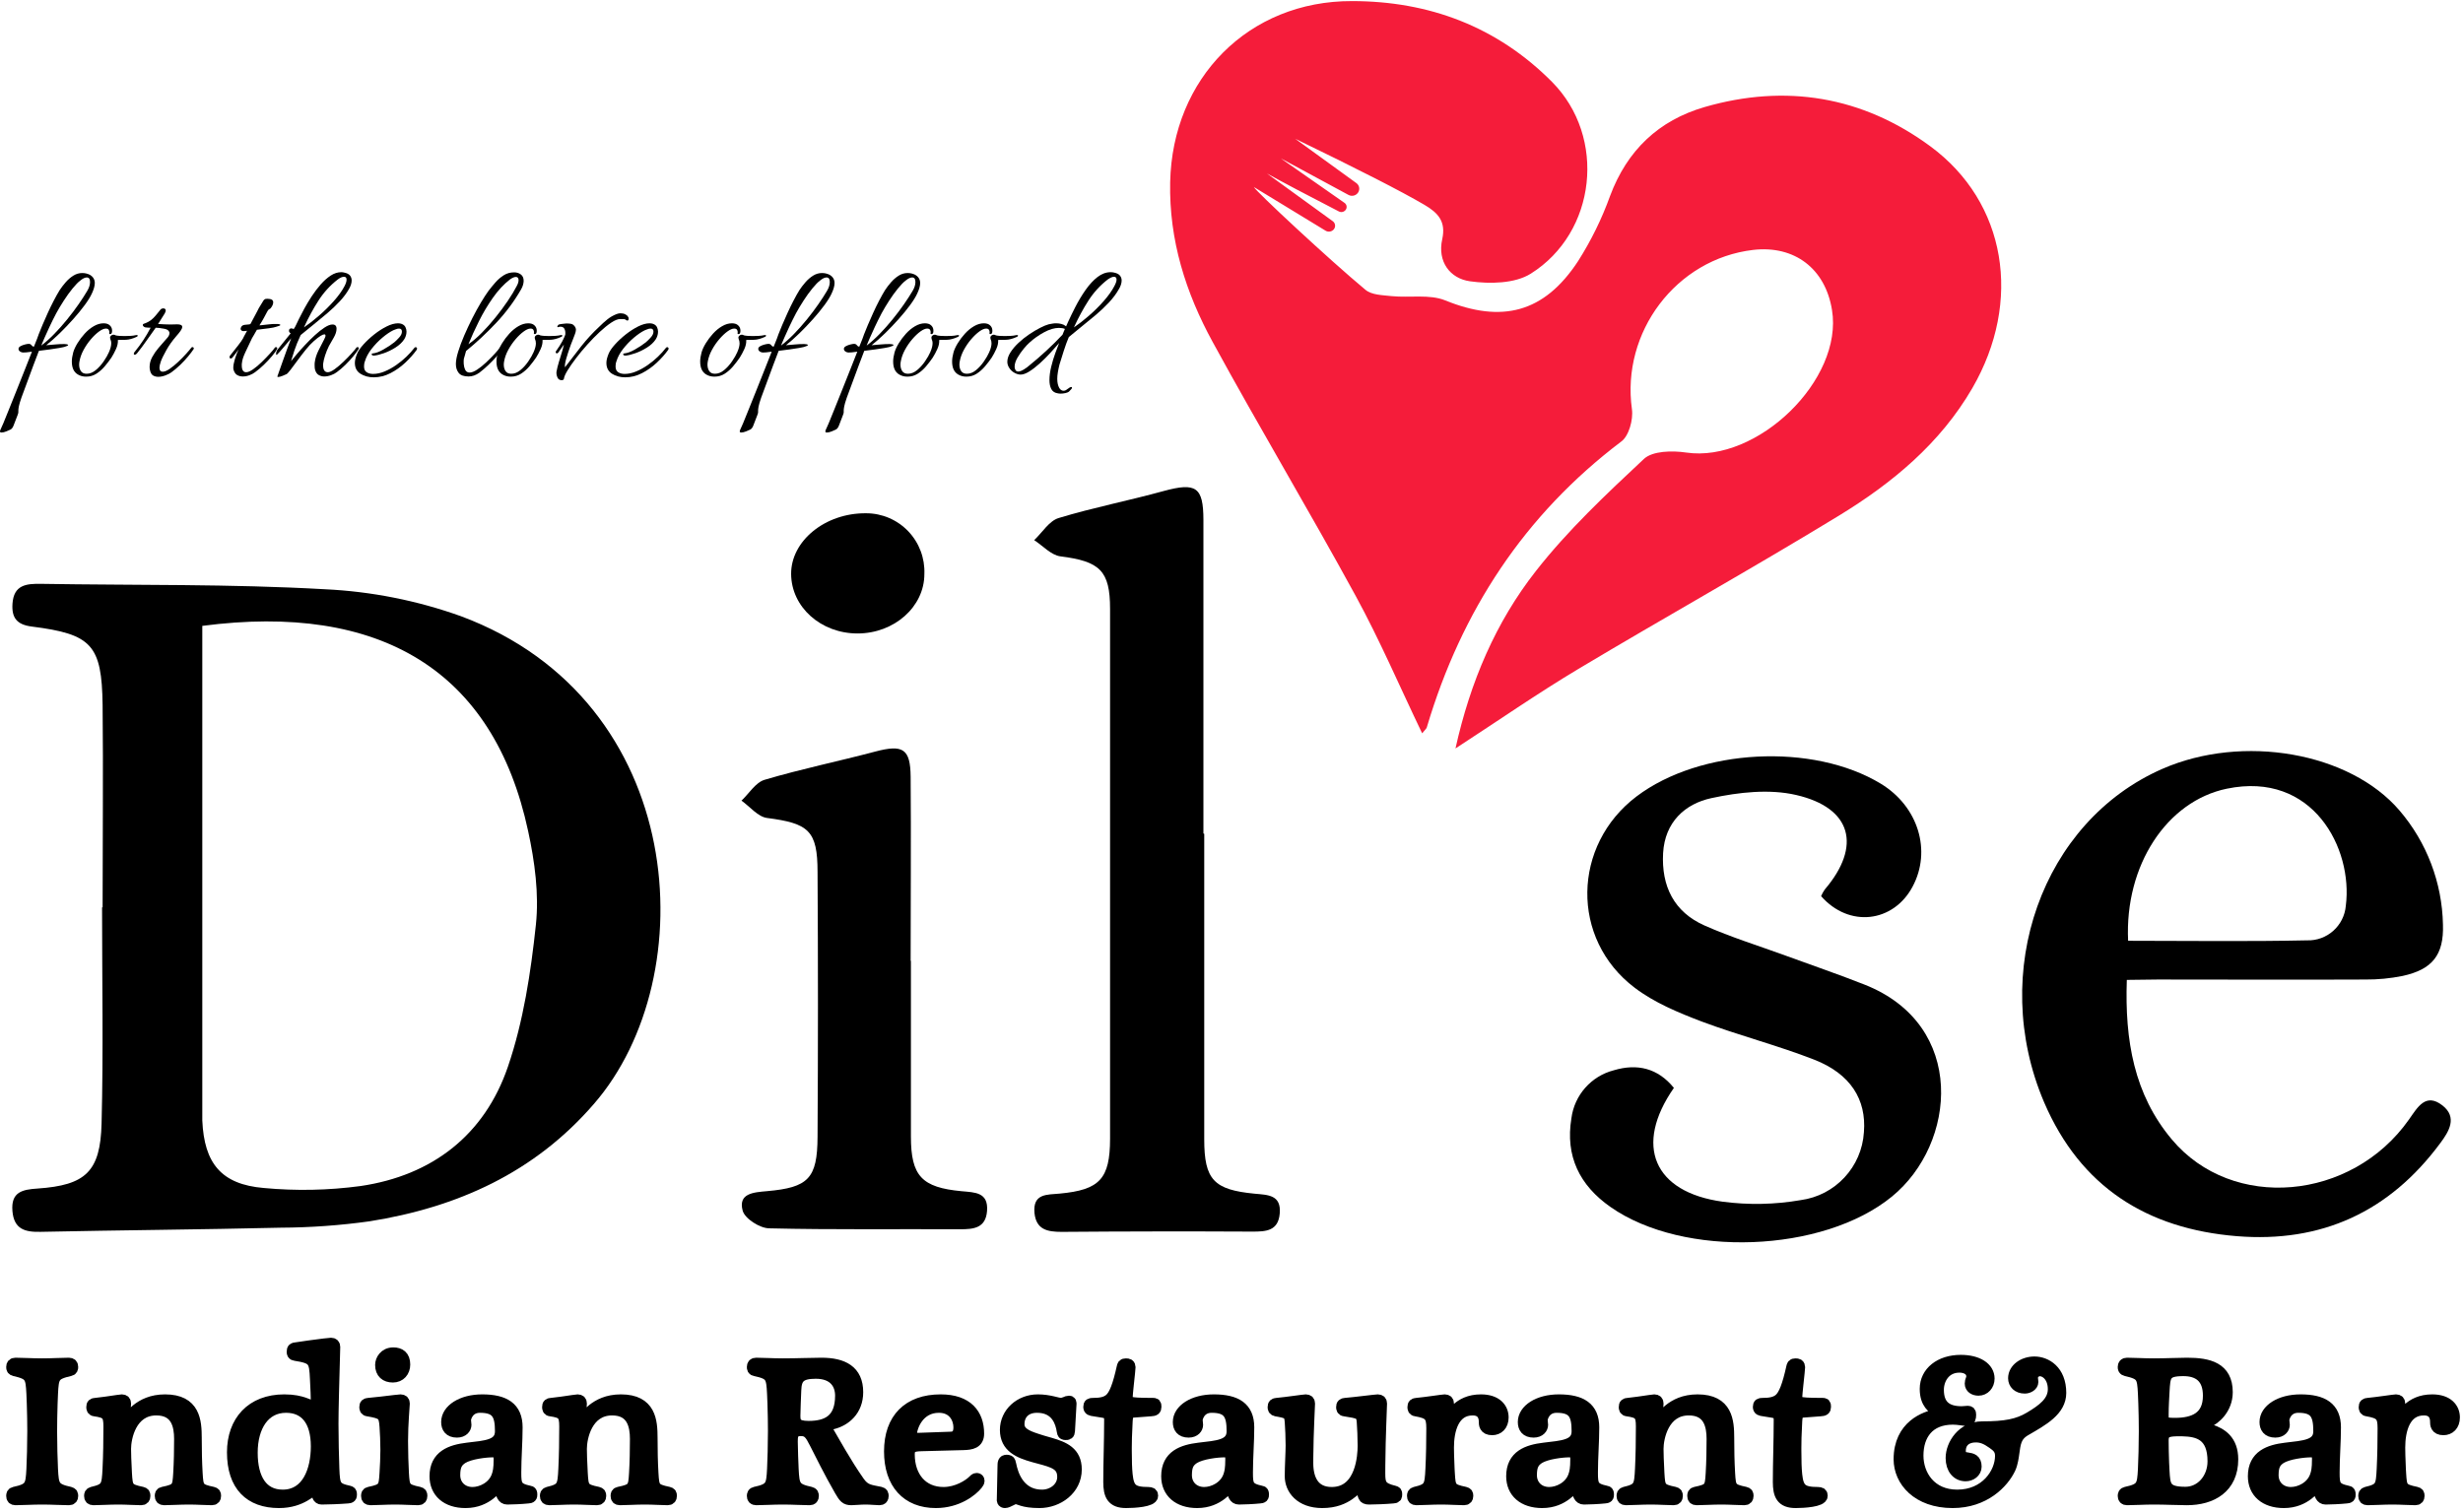 <?xml version="1.0" encoding="UTF-8"?>
<svg width="373px" height="229px" viewBox="0 0 373 229" version="1.1" xmlns="http://www.w3.org/2000/svg" xmlns:xlink="http://www.w3.org/1999/xlink">
    <title>Group 4 Copy 2</title>
    <g id="Page-1" stroke="none" stroke-width="1" fill="none" fill-rule="evenodd">
        <g id="Group-4-Copy-2" fill-rule="nonzero">
            <g id="Group-2" transform="translate(1.73, 0)">
                <path d="M213.642,111.076 C210.205,103.918 207.21,96.916 203.578,90.265 C196.533,77.349 188.965,64.718 181.928,51.818 C177.837,44.341 175.301,36.357 175.481,27.604 C175.808,11.864 187.336,0.117 203.029,0.166 C214.672,0.166 224.99,4.028 233.303,12.396 C241.616,20.765 240.037,35.228 230.079,41.461 C227.674,42.966 223.885,43.024 220.883,42.606 C217.88,42.189 215.924,39.653 216.685,36.226 C217.266,33.575 216.096,32.258 213.969,31.015 C210.445,28.953 203.927,25.621 194.415,21.017 L203.686,27.738 C204.142,28.068 204.254,28.7 203.94,29.168 C203.622,29.643 202.994,29.798 202.49,29.526 L192.219,23.976 L192.219,23.976 L201.887,30.731 C202.219,30.963 202.306,31.417 202.083,31.755 C201.854,32.101 201.402,32.219 201.033,32.029 C196.135,29.506 192.501,27.587 190.133,26.272 L200.109,33.507 C200.488,33.782 200.573,34.312 200.298,34.691 C200.294,34.696 200.29,34.702 200.286,34.707 C199.988,35.099 199.442,35.202 199.021,34.946 L188.162,28.33 L188.162,28.33 C188.329,28.856 199.577,39.342 205.042,43.883 C206,44.701 207.677,44.701 209.043,44.856 C211.751,45.126 214.771,44.537 217.143,45.502 C225.694,48.971 232.1,47.416 237.255,39.555 C239.227,36.455 240.852,33.146 242.098,29.69 C244.684,22.761 249.462,18.237 256.409,16.216 C268.682,12.666 280.3,14.58 290.585,22.147 C302.146,30.647 304.568,45.658 296.959,58.795 C292.099,67.172 284.833,73.177 276.766,78.101 C263.74,86.052 250.403,93.488 237.312,101.317 C231.135,105.015 225.211,109.129 218.69,113.367 C220.94,103.239 224.802,94.225 230.865,86.494 C235.692,80.326 241.501,74.87 247.229,69.512 C248.546,68.285 251.532,68.236 253.619,68.546 C264.394,70.142 277.445,57.527 275.71,46.95 C274.696,40.676 270.024,37.134 263.773,37.854 C252.089,39.228 243.776,50.321 245.412,61.986 C245.633,63.573 244.938,66.076 243.776,66.894 C229.097,78.011 219.598,92.564 214.378,110.07 C214.362,110.315 214.116,110.487 213.642,111.076 Z" id="Path" fill="#F51C3A"></path>
                <path d="M13.809,137.421 C13.809,127.203 13.915,116.969 13.809,106.768 C13.686,97.688 12.17,96.052 3.094,94.906 C0.816,94.62 0.013,93.573 0.161,91.43 C0.358,88.583 2.25,88.395 4.503,88.435 C18.822,88.673 33.174,88.435 47.453,89.253 C54.5,89.583 61.458,90.962 68.096,93.344 C102.502,106.163 104.96,147.933 88.216,167.207 C79.205,177.637 67.515,182.881 54.236,184.991 C49.784,185.612 45.296,185.935 40.801,185.957 C28.669,186.243 16.528,186.333 4.396,186.586 C2.02,186.644 0.382,186.161 0.153,183.445 C-0.093,180.533 1.668,180.173 3.978,180.026 C11.22,179.518 13.473,177.49 13.653,170.168 C13.932,159.271 13.727,148.375 13.727,137.446 L13.809,137.421 Z M28.906,94.8 L28.906,98.588 C28.906,121.204 28.906,143.824 28.906,166.446 C28.906,167.534 28.906,168.622 28.906,169.718 C29.193,176.205 31.774,179.396 38.212,179.944 C43.093,180.402 48.01,180.304 52.868,179.649 C63.738,178.054 71.66,171.91 75.191,161.57 C77.534,154.707 78.656,147.32 79.426,140.071 C79.917,135.433 79.254,130.508 78.254,125.894 C73.02,101.5 55.817,91.282 28.906,94.8 Z" id="Shape" fill="#000000"></path>
                <path d="M320.359,148.424 C320.041,157.577 321.453,165.78 327.175,172.59 C336.326,183.513 354.415,181.915 363.092,169.566 C364.398,167.714 365.615,165.469 368.153,167.435 C370.464,169.238 369.149,171.393 367.811,173.172 C360.129,183.546 349.852,188.282 337.012,187.242 C323.42,186.135 313.339,179.793 307.829,166.952 C299.413,147.219 307.551,124.422 325.747,116.457 C337.934,111.13 354.121,113.941 361.664,122.775 C365.785,127.59 368.108,133.694 368.235,140.041 C368.39,144.663 366.602,146.851 362.121,147.826 C360.259,148.202 358.363,148.384 356.464,148.367 C345.983,148.416 335.51,148.367 325.036,148.367 L320.359,148.424 Z M320.555,142.499 C329.747,142.499 338.685,142.63 347.623,142.434 C350.672,142.545 353.27,140.233 353.525,137.181 C354.627,128.519 348.546,116.76 335.501,119.464 C326.424,121.341 320.016,131.068 320.555,142.499 L320.555,142.499 Z" id="Shape" fill="#000000"></path>
                <path d="M251.766,164.783 C245.692,173.5 248.688,180.584 259.154,182.021 C263.078,182.537 267.057,182.457 270.957,181.783 C276.205,181.082 280.222,176.765 280.545,171.481 C280.939,166.556 278.525,162.657 273.018,160.506 C267.51,158.355 261.575,156.828 255.969,154.727 C252.431,153.381 248.778,151.862 245.807,149.596 C236.08,142.209 236.367,128.016 246.111,120.636 C255.714,113.363 272.845,112.477 283.114,118.715 C288.769,122.155 290.83,128.861 287.908,134.312 C284.985,139.762 278.296,140.559 274.06,135.74 C274.209,135.384 274.396,135.046 274.618,134.73 C280.224,128.163 278.722,122.352 270.268,120.414 C266.221,119.479 261.592,119.996 257.446,120.891 C253.441,121.752 250.404,124.527 250.133,129.206 C249.854,134.222 251.774,138.137 256.412,140.189 C260.401,141.962 264.62,143.259 268.725,144.762 C272.697,146.214 276.703,147.585 280.635,149.137 C296.165,155.252 294.589,173.246 284.78,181.249 C274.347,189.778 253.244,190.575 242.171,182.825 C237.467,179.542 235.308,175.101 236.244,169.396 C236.693,165.884 239.235,163 242.663,162.115 C246.225,161.048 249.353,161.803 251.766,164.783 Z" id="Path" fill="#000000"></path>
                <path d="M180.641,126.296 C180.641,141.715 180.641,157.135 180.641,172.555 C180.641,178.705 182.092,180.212 188.282,180.809 C190.277,180.998 192.329,180.965 192.074,183.823 C191.843,186.452 190.005,186.558 187.903,186.55 C178.297,186.501 168.68,186.514 159.052,186.591 C156.876,186.591 155.187,186.255 154.931,183.716 C154.667,180.752 156.835,180.973 158.756,180.793 C164.806,180.228 166.372,178.566 166.38,172.481 C166.38,145.731 166.38,118.98 166.38,92.23 C166.38,86.432 164.831,85.023 158.863,84.27 C157.462,84.09 156.209,82.681 154.89,81.813 C156.118,80.659 157.157,78.898 158.599,78.464 C163.833,76.875 169.233,75.827 174.516,74.37 C179.388,73.051 180.509,73.747 180.517,78.751 C180.517,94.583 180.517,110.415 180.517,126.247 L180.641,126.296 Z" id="Path" fill="#000000"></path>
                <path d="M136.22,145.515 C136.22,154.385 136.22,163.264 136.22,172.135 C136.22,178.152 137.872,179.866 143.901,180.431 C145.883,180.62 147.965,180.562 147.75,183.416 C147.552,186.031 145.727,186.203 143.62,186.195 C134.007,186.146 124.385,186.285 114.78,186.055 C113.351,186.055 111.072,184.588 110.741,183.383 C110.031,180.743 112.393,180.603 114.425,180.423 C120.685,179.874 122.048,178.505 122.081,172.225 C122.163,158.845 122.163,145.468 122.081,132.094 C122.081,125.781 120.726,124.716 114.425,123.896 C113.046,123.715 111.848,122.182 110.56,121.272 C111.716,120.19 112.699,118.518 114.061,118.116 C119.578,116.476 125.236,115.32 130.802,113.845 C135.006,112.73 136.146,113.394 136.179,117.681 C136.253,126.962 136.179,136.242 136.179,145.556 L136.22,145.515 Z" id="Path" fill="#000000"></path>
                <path d="M129.438,77.745 C131.842,77.743 134.143,78.725 135.808,80.463 C137.473,82.202 138.358,84.547 138.258,86.954 C138.258,91.911 133.689,95.951 128.141,95.951 C122.592,95.951 118.121,91.968 118.08,86.954 C118.039,81.941 123.229,77.68 129.438,77.745 Z" id="Path" fill="#000000"></path>
            </g>
            <g id="Group" transform="translate(1.869, 203.557)" fill="#000000" stroke="#000000" stroke-width="1.86">
                <path d="M8.578,23.506 C8.91,23.506 9.043,23.34 9.043,23.041 C9.043,22.808 9.01,22.642 8.711,22.575 C6.217,22.043 6.118,21.511 5.985,18.984 C5.918,17.721 5.852,15.161 5.852,13.266 C5.852,12.678 5.858,12.029 5.869,11.375 L5.877,10.938 C5.902,9.631 5.943,8.352 5.985,7.547 C6.118,4.954 6.217,4.522 8.711,3.956 C9.01,3.89 9.043,3.724 9.043,3.491 C9.043,3.192 8.91,3.026 8.578,3.026 C7.514,3.026 6.051,3.125 4.522,3.125 C2.992,3.125 1.529,3.026 0.465,3.026 C0.133,3.026 0,3.192 0,3.491 C0,3.724 0.033,3.89 0.332,3.956 C2.826,4.522 2.926,4.954 3.059,7.547 C3.1,8.352 3.141,9.631 3.167,10.938 L3.175,11.375 C3.184,11.956 3.19,12.533 3.192,13.068 L3.192,13.266 C3.192,15.161 3.125,17.721 3.059,18.984 C2.926,21.511 2.826,22.043 0.332,22.575 C0.033,22.642 0,22.808 0,23.041 C0,23.34 0.133,23.506 0.465,23.506 C1.529,23.506 2.992,23.406 4.522,23.406 C6.051,23.406 7.514,23.506 8.578,23.506 Z" id="Path"></path>
                <path d="M30.216,23.506 C30.548,23.506 30.681,23.34 30.681,23.041 C30.681,22.775 30.648,22.642 30.349,22.575 C28.088,22.11 28.021,21.81 27.888,19.583 C27.789,17.92 27.755,16.025 27.755,14.396 L27.755,14.232 C27.749,11.729 27.558,8.578 23.134,8.578 C19.078,8.578 17.848,11.437 17.216,11.437 C16.983,11.437 16.917,11.337 16.917,11.038 C16.917,10.739 17.05,9.309 17.05,9.043 C17.05,8.744 16.917,8.578 16.584,8.578 C16.447,8.578 15.555,8.717 14.566,8.859 L14.337,8.891 L14.337,8.891 L14.106,8.924 C13.566,8.998 13.028,9.068 12.595,9.11 C12.262,9.143 12.129,9.176 12.129,9.575 C12.129,9.775 12.162,10.008 12.462,10.041 C14.357,10.307 14.722,10.673 14.722,12.501 C14.722,14.596 14.689,16.923 14.589,18.918 C14.456,21.578 14.39,22.043 12.129,22.575 C11.83,22.675 11.797,22.775 11.797,23.041 C11.797,23.34 11.93,23.506 12.262,23.506 C13.226,23.506 14.656,23.406 16.052,23.406 C17.316,23.406 18.646,23.506 19.51,23.506 C19.843,23.506 19.976,23.34 19.976,23.041 C19.976,22.775 19.942,22.642 19.643,22.575 C17.382,22.11 17.316,21.81 17.183,19.583 C17.083,17.92 17.05,16.358 17.05,15.892 C17.05,14.23 17.881,9.908 21.804,9.908 C24.929,9.908 25.428,12.368 25.428,14.396 C25.428,16.025 25.395,17.92 25.295,19.583 C25.162,21.81 25.096,22.11 22.835,22.575 C22.536,22.642 22.502,22.775 22.502,23.041 C22.502,23.34 22.635,23.506 22.968,23.506 C23.932,23.506 25.362,23.406 26.758,23.406 C28.021,23.406 29.351,23.506 30.216,23.506 Z" id="Path"></path>
                <path d="M48.263,2.13162821e-14 C48.595,2.13162821e-14 48.728,0.166 48.728,0.465 C48.728,0.984 48.633,3.897 48.556,6.847 L48.556,6.847 L48.547,7.195 C48.544,7.31 48.541,7.426 48.538,7.541 L48.538,7.541 L48.53,7.887 C48.491,9.494 48.462,11.029 48.462,12.102 C48.462,14.296 48.529,17.189 48.595,18.918 C48.695,21.511 48.828,21.943 50.989,22.409 C51.222,22.475 51.255,22.509 51.255,22.841 C51.255,23.14 51.222,23.207 50.79,23.24 C49.56,23.34 47.698,23.406 46.833,23.406 C46.335,23.406 46.268,22.908 46.168,22.409 C46.102,22.076 46.069,21.977 45.869,21.977 C45.271,21.977 43.874,23.938 40.383,23.938 C36.028,23.938 33.434,21.445 33.434,16.424 C33.434,11.77 36.261,8.578 41.181,8.578 C44.007,8.578 44.872,9.509 45.67,9.509 C46.002,9.509 46.135,9.243 46.135,8.777 C46.135,7.946 46.069,6.816 46.002,5.353 C45.869,2.46 45.736,2.095 42.81,1.629 C42.511,1.596 42.478,1.396 42.478,1.197 C42.478,0.765 42.611,0.731 42.943,0.698 C43.47,0.616 44.149,0.517 44.847,0.42 L45.313,0.356 C46.71,0.167 48.057,2.13162821e-14 48.263,2.13162821e-14 Z M41.447,9.509 C38.089,9.509 36.227,12.468 36.227,16.491 C36.227,20.481 37.79,23.007 40.948,23.007 C44.739,23.007 46.135,19.184 46.135,15.527 C46.135,11.504 44.34,9.509 41.447,9.509 Z" id="Combined-Shape"></path>
                <path d="M57.632,4.921 C58.663,4.921 59.328,4.156 59.328,3.125 C59.328,1.895 58.63,1.463 57.699,1.463 C56.402,1.463 55.87,2.494 55.87,3.192 C55.87,4.355 56.569,4.921 57.632,4.921 Z" id="Path"></path>
                <path d="M61.456,23.506 C61.788,23.506 61.921,23.34 61.921,23.041 C61.921,22.775 61.888,22.642 61.589,22.575 C59.328,22.11 59.262,21.777 59.129,19.583 C59.062,18.486 58.996,16.258 58.996,14.729 C58.996,12.036 59.262,9.409 59.262,9.043 C59.262,8.744 59.129,8.578 58.796,8.578 C58.613,8.578 57.433,8.727 56.179,8.874 L55.801,8.918 C55.13,8.995 54.463,9.066 53.942,9.11 C53.609,9.143 53.476,9.21 53.476,9.575 C53.476,9.775 53.51,10.008 53.809,10.041 C56.136,10.44 56.402,10.639 56.535,12.501 C56.602,13.432 56.668,14.828 56.668,16.059 C56.668,17.189 56.602,18.486 56.535,19.583 C56.402,21.777 56.336,22.11 54.075,22.575 C53.776,22.642 53.742,22.775 53.742,23.041 C53.742,23.34 53.875,23.506 54.208,23.506 C55.172,23.506 56.602,23.406 57.998,23.406 C59.262,23.406 60.591,23.506 61.456,23.506 Z" id="Path"></path>
                <path d="M71.158,8.578 C74.516,8.578 76.345,9.708 76.345,12.634 C76.345,14.862 76.145,17.222 76.145,19.483 C76.145,21.378 76.245,21.977 78.306,22.409 C78.539,22.442 78.572,22.509 78.572,22.841 C78.572,23.14 78.539,23.207 78.107,23.24 C77.176,23.34 75.613,23.406 74.948,23.406 C74.316,23.406 74.15,22.808 73.951,21.91 C73.884,21.611 73.884,21.544 73.685,21.544 C73.219,21.544 71.956,23.938 68.631,23.938 C65.805,23.938 64.109,22.409 64.109,20.048 C64.109,16.99 66.437,16.192 68.897,15.892 C71.623,15.56 74.017,15.493 74.017,13.233 C74.017,10.706 73.452,9.509 70.825,9.509 C68.897,9.509 68.531,11.271 68.531,11.504 C68.531,11.736 68.598,12.102 68.598,12.268 C68.598,12.701 68.232,13.266 67.334,13.266 C66.237,13.266 65.872,12.634 65.872,11.836 C65.872,10.041 68.066,8.578 71.158,8.578 Z M72.687,16.258 C71.723,16.258 69.263,16.524 68.099,17.256 C67.301,17.788 66.902,18.386 66.902,19.882 C66.902,21.445 68.033,22.608 69.695,22.608 C71.091,22.608 72.887,21.744 73.485,20.048 C73.685,19.483 73.818,18.918 73.818,17.455 C73.818,16.458 73.452,16.258 72.687,16.258 Z" id="Combined-Shape"></path>
                <path d="M99.246,23.506 C99.578,23.506 99.711,23.34 99.711,23.041 C99.711,22.775 99.678,22.642 99.379,22.575 C97.118,22.11 97.052,21.81 96.919,19.583 C96.819,17.92 96.786,16.025 96.786,14.396 L96.785,14.232 C96.779,11.729 96.589,8.578 92.164,8.578 C88.108,8.578 86.878,11.437 86.246,11.437 C86.013,11.437 85.947,11.337 85.947,11.038 C85.947,10.739 86.08,9.309 86.08,9.043 C86.08,8.744 85.947,8.578 85.614,8.578 C85.477,8.578 84.585,8.717 83.597,8.859 L83.367,8.891 L83.367,8.891 L83.136,8.924 C82.596,8.998 82.058,9.068 81.625,9.11 C81.292,9.143 81.159,9.176 81.159,9.575 C81.159,9.775 81.192,10.008 81.492,10.041 C83.387,10.307 83.752,10.673 83.752,12.501 C83.752,14.596 83.719,16.923 83.619,18.918 C83.486,21.578 83.42,22.043 81.159,22.575 C80.86,22.675 80.827,22.775 80.827,23.041 C80.827,23.34 80.96,23.506 81.292,23.506 C82.256,23.506 83.686,23.406 85.082,23.406 C86.346,23.406 87.676,23.506 88.54,23.506 C88.873,23.506 89.006,23.34 89.006,23.041 C89.006,22.775 88.972,22.642 88.673,22.575 C86.412,22.11 86.346,21.81 86.213,19.583 C86.113,17.92 86.08,16.358 86.08,15.892 C86.08,14.23 86.911,9.908 90.834,9.908 C93.959,9.908 94.458,12.368 94.458,14.396 C94.458,16.025 94.425,17.92 94.325,19.583 C94.192,21.81 94.126,22.11 91.865,22.575 C91.566,22.642 91.532,22.775 91.532,23.041 C91.532,23.34 91.665,23.506 91.998,23.506 C92.962,23.506 94.392,23.406 95.788,23.406 C97.052,23.406 98.381,23.506 99.246,23.506 Z" id="Path"></path>
                <path d="M122.54,3.026 C125.765,3.026 127.926,4.123 127.926,7.314 C127.926,10.041 126.097,11.537 124.235,12.002 C123.57,12.169 123.205,12.235 123.205,12.568 C123.205,12.734 123.271,12.967 123.437,13.233 C124.169,14.463 126.164,18.12 128.159,20.946 C129.09,22.276 129.888,22.243 131.45,22.575 C131.749,22.642 131.783,22.808 131.783,23.041 C131.783,23.34 131.65,23.506 131.317,23.506 C130.918,23.506 129.954,23.406 129.223,23.406 C128.358,23.406 127.56,23.506 127.061,23.506 C126.264,23.506 126.031,23.24 125.399,22.143 C123.77,19.317 122.473,16.657 121.642,15.028 C120.944,13.665 120.578,13.033 119.415,13.033 C118.018,13.033 118.018,14.031 118.018,14.795 C118.051,16.358 118.085,17.721 118.151,18.984 C118.284,21.511 118.384,22.043 120.877,22.575 C121.177,22.642 121.21,22.808 121.21,23.041 C121.21,23.34 121.077,23.506 120.744,23.506 C119.681,23.506 118.218,23.406 116.688,23.406 C115.159,23.406 113.696,23.506 112.632,23.506 C112.3,23.506 112.167,23.34 112.167,23.041 C112.167,22.808 112.2,22.642 112.499,22.575 C114.993,22.043 115.092,21.511 115.225,18.984 C115.292,17.721 115.358,15.161 115.358,13.266 L115.358,13.068 C115.357,12.533 115.351,11.956 115.341,11.375 L115.341,11.375 L115.333,10.938 C115.308,9.631 115.267,8.352 115.225,7.547 C115.092,4.954 114.993,4.488 112.499,3.956 C112.2,3.923 112.167,3.724 112.167,3.491 C112.167,3.192 112.3,3.026 112.632,3.026 C113.696,3.026 115.159,3.125 116.688,3.125 C118.916,3.125 120.944,3.026 122.54,3.026 Z M121.672,4.352 C119.245,4.352 118.613,5.117 118.547,7.012 C118.514,7.976 118.414,10.004 118.414,10.869 C118.414,11.866 118.58,12.598 120.575,12.598 C123.434,12.598 125.529,11.567 125.529,7.843 C125.529,6.048 124.498,4.352 121.672,4.352 Z" id="Combined-Shape"></path>
                <path d="M140.587,8.578 C144.61,8.578 146.239,10.739 146.239,13.598 C146.239,14.961 145.208,15.128 144.011,15.161 L144.011,15.161 L137.661,15.327 C136.365,15.36 135.733,15.56 135.733,16.724 C135.733,20.181 137.728,22.608 141.019,22.608 C143.114,22.608 144.909,21.445 145.574,20.78 C145.74,20.614 145.84,20.481 146.04,20.481 C146.206,20.481 146.306,20.58 146.306,20.747 C146.306,20.88 146.206,21.046 146.073,21.212 C145.308,22.176 143.114,23.938 139.856,23.938 C135.533,23.938 132.94,21.112 132.94,16.291 C132.94,11.371 135.733,8.578 140.587,8.578 Z M140.321,9.509 C137.129,9.509 136.065,12.601 136.065,13.698 C136.065,14.363 136.531,14.429 137.462,14.396 L137.462,14.396 L142.15,14.23 C143.114,14.197 143.446,13.565 143.446,12.634 C143.446,11.304 142.615,9.509 140.321,9.509 Z" id="Combined-Shape"></path>
                <path d="M155.542,23.938 C158.302,23.938 161.028,22.01 161.028,19.018 C161.028,16.455 159.227,15.732 157.192,15.134 L156.981,15.073 C156.91,15.052 156.839,15.032 156.768,15.012 L156.447,14.92 C156.305,14.879 156.162,14.838 156.019,14.796 L155.806,14.732 C155.628,14.678 155.451,14.622 155.276,14.562 L155.181,14.531 L155.181,14.531 L154.99,14.469 C153.654,14.026 152.35,13.503 152.35,12.169 C152.35,10.639 153.348,9.509 155.176,9.509 C157.603,9.509 158.634,11.038 159,12.701 C159.166,13.465 159.066,13.632 159.499,13.632 C159.831,13.632 159.964,13.632 159.997,13.199 L160.23,9.11 C160.23,8.91 160.23,8.777 160.031,8.777 C159.864,8.777 159.665,8.844 159.465,8.944 C159.233,9.01 159.033,9.11 158.867,9.11 C158.534,9.11 158.069,8.977 157.504,8.844 C156.905,8.711 156.174,8.578 155.309,8.578 C152.616,8.578 150.488,10.54 150.488,13.033 C150.488,15.575 152.491,16.397 154.669,17.01 L154.895,17.073 C155.121,17.135 155.349,17.195 155.575,17.256 C157.67,17.821 159.166,18.22 159.166,20.148 C159.166,21.844 157.603,23.007 155.941,23.007 C153.115,23.007 151.785,20.946 151.253,18.918 C150.987,17.92 151.12,17.721 150.588,17.721 C150.156,17.721 150.123,17.987 150.123,18.619 L150.023,23.44 C149.99,23.739 150.023,23.938 150.322,23.938 C150.788,23.938 151.519,23.34 151.918,23.34 C152.517,23.34 152.982,23.938 155.542,23.938 Z" id="Path"></path>
                <path d="M172.592,23.007 C172.592,22.741 172.492,22.608 172.06,22.608 C169.6,22.608 168.968,22.043 168.735,19.849 C168.635,18.918 168.602,17.721 168.602,16.125 L168.602,16.046 L168.602,16.046 L168.602,15.727 C168.604,14.832 168.62,13.778 168.735,11.67 C168.802,10.473 169.101,10.307 169.766,10.24 L172.392,10.041 C172.958,10.008 173.091,9.908 173.091,9.542 C173.091,9.143 173.024,9.11 172.758,9.11 L172.449,9.109 C168.892,9.1 168.735,8.921 168.735,8.112 C168.735,7.846 168.82,6.989 168.915,6.087 L168.944,5.816 C169.054,4.774 169.167,3.744 169.167,3.558 C169.167,3.192 169.001,3.125 168.635,3.125 C168.27,3.125 168.236,3.258 168.17,3.558 C167.571,6.251 167.006,7.813 166.241,8.445 C165.61,8.977 164.745,9.11 163.715,9.11 C163.249,9.11 163.116,9.176 163.116,9.542 C163.116,9.941 163.349,9.974 163.814,10.041 L165.045,10.24 C165.909,10.373 166.275,10.573 166.275,11.537 C166.275,14.729 166.142,17.954 166.142,20.913 C166.142,22.874 166.607,23.938 168.669,23.938 C169.899,23.938 172.592,23.772 172.592,23.007 Z" id="Path"></path>
                <path d="M181.961,8.578 C185.319,8.578 187.148,9.708 187.148,12.634 C187.148,14.862 186.948,17.222 186.948,19.483 C186.948,21.378 187.048,21.977 189.11,22.409 C189.342,22.442 189.376,22.509 189.376,22.841 C189.376,23.14 189.342,23.207 188.91,23.24 C187.979,23.34 186.416,23.406 185.752,23.406 C185.12,23.406 184.954,22.808 184.754,21.91 C184.688,21.611 184.688,21.544 184.488,21.544 C184.023,21.544 182.759,23.938 179.434,23.938 C176.608,23.938 174.913,22.409 174.913,20.048 C174.913,16.99 177.24,16.192 179.7,15.892 C182.427,15.56 184.821,15.493 184.821,13.233 C184.821,10.706 184.255,9.509 181.629,9.509 C179.7,9.509 179.335,11.271 179.335,11.504 C179.335,11.736 179.401,12.102 179.401,12.268 C179.401,12.701 179.036,13.266 178.138,13.266 C177.041,13.266 176.675,12.634 176.675,11.836 C176.675,10.041 178.869,8.578 181.961,8.578 Z M183.491,16.258 C182.527,16.258 180.066,16.524 178.903,17.256 C178.105,17.788 177.706,18.386 177.706,19.882 C177.706,21.445 178.836,22.608 180.498,22.608 C181.895,22.608 183.69,21.744 184.289,20.048 C184.488,19.483 184.621,18.918 184.621,17.455 C184.621,16.458 184.255,16.258 183.491,16.258 Z" id="Combined-Shape"></path>
                <path d="M198.379,23.938 C202.269,23.938 203.366,21.544 204.131,21.544 C204.364,21.544 204.397,21.611 204.464,21.91 C204.696,22.974 204.597,23.406 205.461,23.406 C206.193,23.406 208.054,23.34 209.085,23.24 C209.517,23.207 209.551,23.14 209.551,22.808 C209.551,22.509 209.517,22.475 209.285,22.409 C207.19,21.91 206.99,21.279 206.99,19.616 C206.99,19.378 206.991,19.139 206.992,18.9 L206.996,18.363 C207.034,13.893 207.256,9.591 207.256,9.043 C207.256,8.744 207.123,8.578 206.791,8.578 C206.492,8.578 203.466,8.977 201.87,9.11 C201.538,9.143 201.405,9.21 201.405,9.575 C201.405,9.775 201.438,10.008 201.737,10.041 C204.031,10.407 204.43,10.44 204.53,11.836 C204.597,12.767 204.663,14.13 204.663,15.394 L204.663,15.494 C204.655,16.727 204.453,22.608 199.809,22.608 C196.95,22.608 196.085,20.414 196.085,18.053 L196.086,17.689 C196.086,17.628 196.086,17.568 196.087,17.507 L196.089,17.144 C196.122,13.218 196.351,9.568 196.351,9.043 C196.351,8.744 196.218,8.578 195.886,8.578 C195.62,8.578 192.993,8.977 191.497,9.11 C191.165,9.143 191.032,9.21 191.032,9.575 C191.032,9.775 191.065,9.974 191.364,10.041 C193.193,10.373 193.525,10.44 193.625,11.836 C193.691,12.767 193.758,14.13 193.758,15.394 C193.758,16.424 193.625,18.552 193.625,20.048 C193.625,21.943 195.088,23.938 198.379,23.938 Z" id="Path"></path>
                <path d="M219.851,23.506 C220.183,23.506 220.316,23.34 220.316,23.041 C220.316,22.775 220.283,22.642 219.984,22.575 C217.723,22.11 217.657,21.81 217.524,19.583 C217.515,19.44 217.507,19.297 217.499,19.154 L217.485,18.868 C217.415,17.443 217.391,16.092 217.391,15.693 C217.391,13.033 218.189,9.908 221.148,9.908 C222.744,9.908 223.01,11.071 223.01,11.736 C223.01,12.169 223.01,12.9 224.107,12.9 C224.971,12.9 225.669,12.302 225.669,11.138 C225.669,9.808 224.705,8.578 222.411,8.578 C218.887,8.578 218.022,11.171 217.557,11.171 C217.324,11.171 217.258,11.071 217.258,10.772 C217.258,10.473 217.391,9.309 217.391,9.043 C217.391,8.744 217.258,8.578 216.925,8.578 C216.659,8.578 214.132,8.977 212.669,9.11 C212.337,9.143 212.204,9.21 212.204,9.575 C212.204,9.775 212.237,10.008 212.536,10.041 C214.631,10.407 215.063,10.839 215.063,12.767 C215.063,14.762 215.03,16.923 214.93,18.918 C214.797,21.578 214.731,22.043 212.47,22.575 C212.171,22.675 212.138,22.775 212.138,23.041 C212.138,23.34 212.271,23.506 212.603,23.506 C213.567,23.506 214.997,23.406 216.393,23.406 C217.657,23.406 218.987,23.506 219.851,23.506 Z" id="Path"></path>
                <path d="M234.208,8.578 C237.566,8.578 239.394,9.708 239.394,12.634 C239.394,14.862 239.195,17.222 239.195,19.483 C239.195,21.378 239.295,21.977 241.356,22.409 C241.589,22.442 241.622,22.509 241.622,22.841 C241.622,23.14 241.589,23.207 241.156,23.24 C240.225,23.34 238.663,23.406 237.998,23.406 C237.366,23.406 237.2,22.808 237,21.91 C236.934,21.611 236.934,21.544 236.734,21.544 C236.269,21.544 235.006,23.938 231.681,23.938 C228.855,23.938 227.159,22.409 227.159,20.048 C227.159,16.99 229.486,16.192 231.947,15.892 C234.673,15.56 237.067,15.493 237.067,13.233 C237.067,10.706 236.502,9.509 233.875,9.509 C231.947,9.509 231.581,11.271 231.581,11.504 C231.581,11.736 231.648,12.102 231.648,12.268 C231.648,12.701 231.282,13.266 230.384,13.266 C229.287,13.266 228.921,12.634 228.921,11.836 C228.921,10.041 231.116,8.578 234.208,8.578 Z M235.737,16.258 C234.773,16.258 232.313,16.524 231.149,17.256 C230.351,17.788 229.952,18.386 229.952,19.882 C229.952,21.445 231.082,22.608 232.745,22.608 C234.141,22.608 235.937,21.744 236.535,20.048 C236.734,19.483 236.867,18.918 236.867,17.455 C236.867,16.458 236.502,16.258 235.737,16.258 Z" id="Combined-Shape"></path>
                <path d="M262.296,23.506 C262.628,23.506 262.761,23.34 262.761,23.041 C262.761,22.775 262.728,22.642 262.429,22.575 C260.168,22.11 260.101,21.81 259.968,19.583 C259.869,17.92 259.835,16.025 259.835,14.396 L259.835,14.232 C259.829,11.729 259.638,8.578 255.214,8.578 C251.158,8.578 249.927,11.437 249.296,11.437 C249.063,11.437 248.997,11.337 248.997,11.038 C248.997,10.739 249.13,9.309 249.13,9.043 C249.13,8.744 248.997,8.578 248.664,8.578 C248.527,8.578 247.634,8.717 246.646,8.859 L246.417,8.891 L246.417,8.891 L246.186,8.924 C245.646,8.998 245.108,9.068 244.674,9.11 C244.342,9.143 244.209,9.176 244.209,9.575 C244.209,9.775 244.242,10.008 244.541,10.041 C246.436,10.307 246.802,10.673 246.802,12.501 C246.802,14.596 246.769,16.923 246.669,18.918 C246.536,21.578 246.47,22.043 244.209,22.575 C243.91,22.675 243.876,22.775 243.876,23.041 C243.876,23.34 244.009,23.506 244.342,23.506 C245.306,23.506 246.736,23.406 248.132,23.406 C249.395,23.406 250.725,23.506 251.59,23.506 C251.922,23.506 252.055,23.34 252.055,23.041 C252.055,22.775 252.022,22.642 251.723,22.575 C249.462,22.11 249.395,21.81 249.262,19.583 C249.163,17.92 249.13,16.358 249.13,15.892 C249.13,14.23 249.961,9.908 253.884,9.908 C257.009,9.908 257.508,12.368 257.508,14.396 C257.508,16.025 257.475,17.92 257.375,19.583 C257.242,21.81 257.175,22.11 254.915,22.575 C254.615,22.642 254.582,22.775 254.582,23.041 C254.582,23.34 254.715,23.506 255.048,23.506 C256.012,23.506 257.441,23.406 258.838,23.406 C260.101,23.406 261.431,23.506 262.296,23.506 Z" id="Path"></path>
                <path d="M273.992,23.007 C273.992,22.741 273.893,22.608 273.46,22.608 C271,22.608 270.368,22.043 270.136,19.849 C270.036,18.918 270.003,17.721 270.003,16.125 L270.003,16.046 L270.003,16.046 L270.003,15.727 C270.005,14.832 270.02,13.778 270.136,11.67 C270.202,10.473 270.501,10.307 271.166,10.24 L273.793,10.041 C274.358,10.008 274.491,9.908 274.491,9.542 C274.491,9.143 274.425,9.11 274.159,9.11 L273.85,9.109 C270.293,9.1 270.136,8.921 270.136,8.112 C270.136,7.846 270.221,6.989 270.316,6.087 L270.345,5.816 C270.455,4.774 270.568,3.744 270.568,3.558 C270.568,3.192 270.402,3.125 270.036,3.125 C269.67,3.125 269.637,3.258 269.57,3.558 C268.972,6.251 268.407,7.813 267.642,8.445 C267.01,8.977 266.146,9.11 265.115,9.11 C264.65,9.11 264.517,9.176 264.517,9.542 C264.517,9.941 264.75,9.974 265.215,10.041 L266.445,10.24 C267.31,10.373 267.675,10.573 267.675,11.537 C267.675,14.729 267.542,17.954 267.542,20.913 C267.542,22.874 268.008,23.938 270.069,23.938 C271.299,23.938 273.992,23.772 273.992,23.007 Z" id="Path"></path>
                <path d="M293.844,23.938 C298.665,23.938 301.458,20.946 302.456,18.851 C302.821,18.087 302.955,16.946 302.987,16.723 C303.229,15.056 303.273,13.917 304.832,13.014 C307.44,11.504 310.118,10.055 310.118,7.428 C310.118,4.07 307.924,2.84 306.228,2.84 C304.599,2.84 303.17,3.838 303.17,5.201 C303.17,5.966 303.735,6.597 304.766,6.597 C305.331,6.597 305.896,6.232 305.896,5.766 C305.896,5.6 305.829,5.334 305.829,5.134 C305.829,4.536 306.395,3.971 307.026,3.971 C308.024,3.971 309.187,4.968 309.187,6.863 C309.187,8.825 307.524,10.04 305.541,11.219 C303.744,12.287 301.857,12.667 298.3,12.667 C295.407,12.667 293.711,15.261 293.711,17.289 C293.711,18.885 294.576,19.882 295.806,19.882 C296.571,19.882 297.302,19.383 297.302,18.585 C297.302,16.557 294.908,18.186 294.908,16.225 C294.908,14.662 296.039,13.997 297.335,13.997 C298.233,13.997 298.931,14.263 299.962,14.995 C300.66,15.493 301.192,15.926 301.192,16.956 C301.192,19.616 298.898,23.007 294.543,23.007 C290.42,23.007 288.492,19.882 288.492,16.923 C288.492,13.731 290.187,11.304 293.878,11.304 C294.742,11.304 295.507,11.504 296.072,11.504 C296.371,11.504 296.471,11.271 296.471,10.706 C296.471,10.407 296.371,10.307 296.139,10.307 C296.006,10.307 295.507,10.373 295.208,10.373 C292.88,10.373 291.584,9.376 291.584,6.949 C291.584,5.32 292.614,3.425 294.875,3.425 C295.906,3.425 296.837,3.923 296.837,4.921 C296.837,5.419 296.604,5.486 296.604,6.018 C296.604,6.583 297.103,6.916 297.768,6.916 C298.599,6.916 299.264,6.217 299.264,5.253 C299.264,3.69 297.635,2.593 295.075,2.593 C291.983,2.593 289.788,4.322 289.788,6.816 C289.788,9.043 290.952,9.642 291.517,10.074 C291.683,10.207 291.816,10.24 291.816,10.506 C291.816,10.706 291.65,10.772 291.451,10.805 C289.755,11.105 285.832,12.435 285.832,17.488 C285.832,20.68 288.525,23.938 293.844,23.938 Z" id="Path"></path>
                <path d="M329.348,3.026 C332.573,3.026 335.333,3.657 335.333,7.314 C335.333,9.808 333.504,11.371 332.374,11.803 C331.642,12.102 330.778,12.202 330.778,12.468 C330.778,12.734 331.576,12.701 332.872,13.1 C334.502,13.632 336.164,14.662 336.164,17.488 C336.164,21.744 333.039,23.506 329.315,23.506 C327.985,23.506 326.09,23.406 324.295,23.406 C322.765,23.406 321.302,23.506 320.238,23.506 C319.906,23.506 319.773,23.34 319.773,23.041 C319.773,22.808 319.806,22.642 320.105,22.575 C322.599,22.043 322.699,21.511 322.832,18.984 C322.898,17.721 322.965,15.161 322.965,13.266 L322.964,13.068 C322.963,12.533 322.957,11.956 322.947,11.375 L322.947,11.375 L322.94,10.938 C322.914,9.631 322.873,8.352 322.832,7.547 C322.699,4.954 322.599,4.522 320.105,3.956 C319.806,3.89 319.773,3.724 319.773,3.491 C319.773,3.192 319.906,3.026 320.238,3.026 C321.302,3.026 322.765,3.125 324.295,3.125 C326.223,3.125 327.985,3.026 329.348,3.026 Z M328.251,13.066 C326.622,13.066 325.624,13.133 325.624,14.596 C325.624,15.033 325.63,15.505 325.639,15.981 L325.639,15.981 L325.647,16.389 C325.672,17.478 325.715,18.548 325.757,19.25 C325.89,21.478 325.924,22.575 329.082,22.575 C331.543,22.575 333.371,20.414 333.371,17.788 C333.371,13.711 331.035,13.124 328.677,13.071 L328.677,13.071 L328.506,13.068 C328.478,13.068 328.45,13.067 328.421,13.067 L328.421,13.067 Z M328.783,3.956 C325.924,3.956 325.89,4.788 325.757,7.281 C325.724,7.913 325.624,9.409 325.624,10.706 C325.624,11.936 325.724,12.135 327.52,12.135 C330.379,12.135 332.673,11.204 332.673,7.846 C332.673,5.054 331.11,3.956 328.783,3.956 Z" id="Combined-Shape"></path>
                <path d="M346.531,8.578 C349.889,8.578 351.718,9.708 351.718,12.634 C351.718,14.862 351.518,17.222 351.518,19.483 C351.518,21.378 351.618,21.977 353.679,22.409 C353.912,22.442 353.945,22.509 353.945,22.841 C353.945,23.14 353.912,23.207 353.48,23.24 C352.549,23.34 350.986,23.406 350.321,23.406 C349.689,23.406 349.523,22.808 349.324,21.91 C349.257,21.611 349.257,21.544 349.058,21.544 C348.592,21.544 347.329,23.938 344.004,23.938 C341.178,23.938 339.482,22.409 339.482,20.048 C339.482,16.99 341.81,16.192 344.27,15.892 C346.996,15.56 349.39,15.493 349.39,13.233 C349.39,10.706 348.825,9.509 346.198,9.509 C344.27,9.509 343.904,11.271 343.904,11.504 C343.904,11.736 343.971,12.102 343.971,12.268 C343.971,12.701 343.605,13.266 342.707,13.266 C341.61,13.266 341.245,12.634 341.245,11.836 C341.245,10.041 343.439,8.578 346.531,8.578 Z M348.06,16.258 C347.096,16.258 344.636,16.524 343.472,17.256 C342.674,17.788 342.275,18.386 342.275,19.882 C342.275,21.445 343.406,22.608 345.068,22.608 C346.464,22.608 348.26,21.744 348.858,20.048 C349.058,19.483 349.191,18.918 349.191,17.455 C349.191,16.458 348.825,16.258 348.06,16.258 Z" id="Combined-Shape"></path>
                <path d="M363.913,23.506 C364.246,23.506 364.379,23.34 364.379,23.041 C364.379,22.775 364.345,22.642 364.046,22.575 C361.785,22.11 361.719,21.81 361.586,19.583 C361.577,19.44 361.569,19.297 361.562,19.154 L361.547,18.868 C361.477,17.443 361.453,16.092 361.453,15.693 C361.453,13.033 362.251,9.908 365.21,9.908 C366.806,9.908 367.072,11.071 367.072,11.736 C367.072,12.169 367.072,12.9 368.169,12.9 C369.033,12.9 369.731,12.302 369.731,11.138 C369.731,9.808 368.767,8.578 366.473,8.578 C362.949,8.578 362.084,11.171 361.619,11.171 C361.386,11.171 361.32,11.071 361.32,10.772 C361.32,10.473 361.453,9.309 361.453,9.043 C361.453,8.744 361.32,8.578 360.987,8.578 C360.721,8.578 358.195,8.977 356.732,9.11 C356.399,9.143 356.266,9.21 356.266,9.575 C356.266,9.775 356.299,10.008 356.599,10.041 C358.693,10.407 359.125,10.839 359.125,12.767 C359.125,14.762 359.092,16.923 358.992,18.918 C358.859,21.578 358.793,22.043 356.532,22.575 C356.233,22.675 356.2,22.775 356.2,23.041 C356.2,23.34 356.333,23.506 356.665,23.506 C357.629,23.506 359.059,23.406 360.455,23.406 C361.719,23.406 363.049,23.506 363.913,23.506 Z" id="Path"></path>
            </g>
            <path d="M12.452,41.356 C12.658,41.356 12.855,41.377 13.044,41.42 C13.232,41.463 13.413,41.527 13.584,41.613 C14.099,41.905 14.356,42.325 14.356,42.874 C14.356,43.097 14.317,43.341 14.24,43.607 C14.163,43.873 14.056,44.152 13.919,44.443 C13.696,44.941 13.331,45.532 12.825,46.218 C12.319,46.904 11.736,47.616 11.076,48.354 C10.415,49.091 9.734,49.803 9.03,50.489 C8.327,51.175 7.65,51.775 6.998,52.29 C7.444,52.256 7.898,52.217 8.361,52.174 C8.824,52.131 9.288,52.11 9.751,52.11 C9.871,52.11 9.995,52.123 10.124,52.149 C10.252,52.174 10.317,52.213 10.317,52.264 C10.317,52.299 10.278,52.337 10.201,52.38 C10.124,52.423 9.974,52.479 9.751,52.547 C9.682,52.564 9.579,52.587 9.442,52.615 L9.442,52.615 L9.293,52.644 C9.187,52.665 9.065,52.689 8.927,52.715 C8.516,52.792 8.04,52.865 7.5,52.933 C6.959,53.002 6.423,53.07 5.892,53.139 C5.651,53.756 5.373,54.49 5.055,55.339 C4.738,56.188 4.421,57.045 4.104,57.911 C3.786,58.778 3.499,59.554 3.242,60.24 C3.036,60.84 2.907,61.277 2.856,61.552 C2.804,61.826 2.779,62.032 2.779,62.169 L2.779,62.169 L2.779,62.349 L2.775,62.452 L2.775,62.452 L2.766,62.555 C2.757,62.624 2.727,62.718 2.676,62.838 C2.367,63.627 2.161,64.163 2.058,64.446 C1.955,64.729 1.809,64.931 1.621,65.051 C1.484,65.119 1.269,65.214 0.978,65.334 C0.686,65.454 0.437,65.514 0.232,65.514 C0.077,65.514 1.79412041e-13,65.462 1.79412041e-13,65.36 C1.79412041e-13,65.274 0.017,65.197 0.051,65.128 C0.12,65.008 0.274,64.661 0.515,64.086 C0.755,63.511 1.051,62.782 1.402,61.899 C1.754,61.016 2.135,60.064 2.547,59.043 C2.959,58.023 3.362,57.011 3.756,56.008 C4.151,55.004 4.511,54.091 4.837,53.268 C4.528,53.319 4.254,53.353 4.013,53.371 C3.773,53.388 3.602,53.396 3.499,53.396 C3.345,53.396 3.19,53.345 3.036,53.242 C2.881,53.139 2.804,53.002 2.804,52.83 C2.804,52.676 2.907,52.543 3.113,52.432 C3.319,52.32 3.546,52.234 3.795,52.174 C4.043,52.114 4.228,52.084 4.348,52.084 C4.537,52.084 4.678,52.153 4.772,52.29 C4.867,52.427 4.974,52.496 5.094,52.496 L5.094,52.496 L5.145,52.496 L5.255,52.217 C5.396,51.859 5.519,51.553 5.621,51.3 C5.75,50.982 5.832,50.755 5.866,50.618 C6.003,50.258 6.192,49.794 6.432,49.228 C6.672,48.662 6.938,48.058 7.229,47.415 C7.521,46.772 7.825,46.145 8.143,45.537 C8.46,44.928 8.756,44.4 9.03,43.954 C9.288,43.56 9.592,43.161 9.944,42.758 C10.295,42.355 10.681,42.021 11.101,41.755 C11.522,41.489 11.972,41.356 12.452,41.356 Z M13.147,42.025 C12.872,42.025 12.546,42.179 12.169,42.488 C11.843,42.728 11.453,43.127 10.998,43.684 C10.544,44.242 10.098,44.859 9.661,45.537 C9.223,46.214 8.842,46.853 8.516,47.453 C8.138,48.174 7.795,48.864 7.487,49.524 C7.178,50.185 6.929,50.734 6.741,51.171 C6.552,51.608 6.44,51.87 6.406,51.956 C6.355,52.058 6.303,52.187 6.252,52.341 C6.886,51.861 7.538,51.278 8.207,50.592 C8.876,49.906 9.528,49.173 10.162,48.392 C10.797,47.612 11.376,46.844 11.899,46.09 C12.422,45.335 12.855,44.666 13.198,44.083 C13.49,43.603 13.636,43.148 13.636,42.719 C13.636,42.256 13.473,42.025 13.147,42.025 Z" id="Combined-Shape" fill="#000000"></path>
            <path d="M13.039,57.05 C13.622,57.05 14.145,56.9 14.608,56.599 C15.071,56.299 15.492,55.926 15.869,55.48 C16.246,55.034 16.581,54.597 16.872,54.168 C17.112,53.791 17.344,53.358 17.567,52.869 C17.79,52.38 17.884,51.921 17.85,51.492 C18.193,51.492 18.6,51.484 19.072,51.467 C19.544,51.45 20.08,51.304 20.68,51.029 C20.8,50.978 20.86,50.918 20.86,50.849 C20.86,50.781 20.8,50.746 20.68,50.746 C20.611,50.746 20.56,50.755 20.526,50.772 C20.303,50.824 20.041,50.858 19.741,50.875 C19.441,50.892 19.145,50.901 18.853,50.901 C18.579,50.901 18.322,50.892 18.081,50.875 C17.841,50.858 17.653,50.832 17.515,50.798 C17.395,50.729 17.284,50.695 17.181,50.695 C17.061,50.695 16.945,50.738 16.834,50.824 C16.722,50.909 16.666,51.021 16.666,51.158 C16.666,51.209 16.684,51.287 16.718,51.39 C16.752,51.458 16.782,51.544 16.808,51.647 C16.834,51.75 16.847,51.87 16.847,52.007 C16.847,52.161 16.821,52.35 16.769,52.573 C16.718,52.796 16.624,53.062 16.486,53.371 C16.315,53.765 16.053,54.22 15.702,54.734 C15.35,55.249 14.951,55.69 14.505,56.059 C14.059,56.428 13.596,56.612 13.116,56.612 C12.722,56.612 12.434,56.479 12.254,56.213 C12.074,55.948 11.984,55.617 11.984,55.223 C11.984,55.137 11.988,55.056 11.997,54.979 C12.005,54.901 12.018,54.82 12.036,54.734 C12.138,54.151 12.349,53.568 12.666,52.985 C12.983,52.402 13.352,51.866 13.772,51.377 C14.192,50.888 14.604,50.498 15.007,50.206 C15.41,49.915 15.749,49.769 16.023,49.769 C16.229,49.769 16.371,49.824 16.448,49.936 C16.525,50.047 16.564,50.172 16.564,50.309 C16.564,50.326 16.559,50.352 16.551,50.386 C16.542,50.42 16.538,50.455 16.538,50.489 C16.538,50.592 16.611,50.626 16.756,50.592 C16.902,50.558 16.975,50.395 16.975,50.103 C16.975,49.829 16.902,49.602 16.756,49.421 C16.611,49.241 16.435,49.117 16.229,49.048 C16.075,48.997 15.895,48.971 15.689,48.971 C15.191,48.971 14.694,49.117 14.197,49.409 C13.699,49.7 13.24,50.077 12.82,50.541 C12.4,51.004 12.036,51.488 11.727,51.994 C11.418,52.5 11.204,52.968 11.084,53.396 C10.946,53.911 10.878,54.365 10.878,54.76 C10.878,55.703 11.178,56.355 11.778,56.715 C12.138,56.938 12.559,57.05 13.039,57.05 Z" id="Path" fill="#000000"></path>
            <path d="M23.968,57.075 C24.311,57.075 24.676,57.002 25.062,56.857 C25.447,56.711 25.752,56.552 25.975,56.381 C26.404,56.072 26.841,55.703 27.287,55.274 C27.733,54.846 28.136,54.413 28.496,53.975 C28.856,53.538 29.131,53.173 29.319,52.882 C29.371,52.796 29.371,52.723 29.319,52.663 C29.268,52.603 29.208,52.573 29.139,52.573 C29.071,52.573 29.019,52.599 28.985,52.65 C28.831,52.856 28.573,53.16 28.213,53.564 C27.853,53.967 27.45,54.378 27.004,54.798 C26.558,55.219 26.125,55.575 25.705,55.866 C25.284,56.158 24.929,56.303 24.637,56.303 C24.311,56.303 24.148,56.098 24.148,55.686 C24.148,55.48 24.217,55.171 24.354,54.76 C24.491,54.365 24.766,53.799 25.177,53.062 C25.589,52.324 26.086,51.621 26.669,50.952 C26.927,50.661 27.145,50.39 27.326,50.142 C27.506,49.893 27.596,49.683 27.596,49.511 C27.596,49.254 27.338,49.126 26.824,49.126 C26.652,49.126 26.485,49.13 26.322,49.138 C26.159,49.147 25.992,49.151 25.82,49.151 C25.495,49.151 25.177,49.143 24.869,49.126 L24.869,49.126 L23.942,49.074 C24.097,48.834 24.264,48.568 24.444,48.277 C24.624,47.985 24.791,47.719 24.946,47.479 C25.049,47.29 25.1,47.136 25.1,47.016 C25.1,46.913 25.062,46.836 24.984,46.784 C24.907,46.733 24.826,46.707 24.74,46.707 C24.603,46.707 24.474,46.75 24.354,46.836 C24.234,46.973 24.071,47.175 23.865,47.44 C23.659,47.706 23.436,47.959 23.196,48.199 C22.973,48.422 22.733,48.602 22.476,48.74 C22.219,48.877 21.979,48.98 21.756,49.048 C21.67,49.066 21.627,49.126 21.627,49.228 C21.627,49.297 21.661,49.366 21.73,49.434 C21.798,49.503 21.893,49.554 22.013,49.589 C22.116,49.606 22.253,49.619 22.424,49.627 C22.596,49.636 22.725,49.64 22.81,49.64 C22.141,50.926 21.344,52.136 20.418,53.268 C20.315,53.371 20.263,53.473 20.263,53.576 C20.263,53.679 20.315,53.731 20.418,53.731 C20.503,53.731 20.606,53.671 20.726,53.551 C21.241,52.916 21.726,52.269 22.18,51.608 C22.635,50.948 23.102,50.292 23.582,49.64 C23.771,49.64 23.955,49.653 24.135,49.679 C24.315,49.704 24.508,49.734 24.714,49.769 C25.074,49.82 25.323,49.91 25.46,50.039 C25.597,50.168 25.666,50.3 25.666,50.438 C25.666,50.661 25.576,50.884 25.396,51.107 C25.216,51.33 25.057,51.51 24.92,51.647 C24.663,51.938 24.354,52.294 23.994,52.715 C23.634,53.135 23.321,53.589 23.055,54.078 C22.789,54.567 22.656,55.069 22.656,55.583 C22.656,55.772 22.682,55.96 22.733,56.149 C22.819,56.509 22.973,56.754 23.196,56.882 C23.419,57.011 23.677,57.075 23.968,57.075 Z" id="Path" fill="#000000"></path>
            <path d="M36.771,57.024 C37.114,57.024 37.452,56.96 37.787,56.831 C38.121,56.702 38.4,56.552 38.623,56.381 C39.052,56.072 39.493,55.699 39.948,55.262 C40.402,54.824 40.814,54.387 41.183,53.949 C41.552,53.512 41.813,53.148 41.967,52.856 C42.002,52.77 41.997,52.702 41.955,52.65 C41.912,52.599 41.856,52.573 41.787,52.573 C41.736,52.573 41.684,52.599 41.633,52.65 C41.496,52.856 41.243,53.16 40.874,53.564 C40.505,53.967 40.098,54.387 39.652,54.824 C39.206,55.262 38.769,55.63 38.34,55.93 C37.911,56.231 37.559,56.381 37.285,56.381 C36.839,56.381 36.616,56.038 36.616,55.352 L36.616,55.352 L36.616,55.159 C36.616,55.099 36.625,55.034 36.642,54.966 C36.676,54.554 36.843,54.027 37.144,53.383 C37.444,52.74 37.782,52.024 38.16,51.235 C38.211,51.132 38.306,50.974 38.443,50.759 C38.58,50.545 38.734,50.275 38.906,49.949 C39.506,49.88 40.094,49.807 40.668,49.73 C41.243,49.653 41.616,49.58 41.787,49.511 C42.233,49.391 42.456,49.297 42.456,49.228 C42.456,49.177 42.409,49.138 42.315,49.113 C42.22,49.087 42.13,49.074 42.045,49.074 C41.564,49.057 41.14,49.074 40.771,49.126 C40.402,49.177 40.012,49.22 39.601,49.254 L39.601,49.254 L39.292,49.28 C39.515,48.937 39.729,48.577 39.935,48.199 C40.141,47.822 40.329,47.47 40.501,47.145 C40.587,46.973 40.685,46.866 40.797,46.823 C40.908,46.78 40.998,46.699 41.067,46.579 C41.136,46.493 41.204,46.377 41.273,46.231 C41.341,46.085 41.376,45.935 41.376,45.781 C41.376,45.678 41.35,45.592 41.299,45.524 C41.23,45.404 41.088,45.326 40.874,45.292 C40.66,45.258 40.458,45.249 40.269,45.266 C40.098,45.301 39.961,45.408 39.858,45.588 C39.755,45.768 39.532,46.133 39.189,46.681 C39.189,46.699 39.125,46.827 38.996,47.067 C38.867,47.307 38.709,47.608 38.52,47.968 C38.331,48.328 38.134,48.697 37.928,49.074 C37.877,49.074 37.842,49.091 37.825,49.126 C37.602,49.143 37.345,49.168 37.054,49.203 C36.762,49.237 36.573,49.374 36.488,49.614 C36.419,49.769 36.427,49.897 36.513,50 C36.599,50.103 36.702,50.155 36.822,50.155 C36.891,50.155 36.972,50.15 37.066,50.142 C37.161,50.133 37.276,50.12 37.414,50.103 C37.242,50.429 37.105,50.682 37.002,50.862 C36.899,51.042 36.848,51.149 36.848,51.184 C36.676,51.492 36.415,51.87 36.063,52.316 C35.711,52.762 35.313,53.268 34.867,53.834 C34.798,53.902 34.764,53.988 34.764,54.091 C34.764,54.228 34.824,54.297 34.944,54.297 C35.03,54.297 35.107,54.262 35.175,54.194 C35.433,53.885 35.63,53.632 35.767,53.435 C35.904,53.238 36.024,53.07 36.127,52.933 C35.904,53.413 35.716,53.911 35.561,54.425 C35.407,54.94 35.33,55.369 35.33,55.712 C35.33,55.78 35.334,55.84 35.343,55.892 C35.351,55.943 35.364,55.995 35.381,56.046 C35.501,56.424 35.686,56.681 35.934,56.818 C36.183,56.955 36.462,57.024 36.771,57.024 Z" id="Path" fill="#000000"></path>
            <path d="M51.687,41.227 C51.756,41.227 51.825,41.232 51.893,41.24 C51.962,41.249 52.031,41.262 52.099,41.279 C52.528,41.364 52.828,41.515 53,41.729 C53.171,41.943 53.257,42.196 53.257,42.488 C53.257,42.694 53.218,42.912 53.141,43.144 C53.064,43.375 52.957,43.603 52.819,43.826 C52.476,44.426 52.022,45.031 51.456,45.639 C50.89,46.248 50.26,46.849 49.565,47.44 C48.87,48.032 48.176,48.607 47.481,49.164 C46.786,49.722 46.139,50.249 45.539,50.746 C45.127,51.621 44.81,52.397 44.587,53.075 C44.364,53.752 44.192,54.297 44.072,54.708 C44.261,54.468 44.544,54.125 44.921,53.679 C45.299,53.233 45.727,52.753 46.208,52.239 C46.688,51.724 47.185,51.231 47.7,50.759 C48.214,50.288 48.703,49.902 49.166,49.602 C49.629,49.301 50.024,49.151 50.35,49.151 C50.761,49.151 50.967,49.366 50.967,49.794 C50.967,50.206 50.821,50.661 50.53,51.158 C50.238,51.655 49.998,52.076 49.809,52.419 C49.569,52.916 49.376,53.392 49.231,53.847 C49.085,54.301 48.995,54.674 48.96,54.966 C48.943,55.034 48.935,55.099 48.935,55.159 L48.935,55.159 L48.935,55.352 L48.939,55.504 C48.973,56.088 49.212,56.381 49.655,56.381 C49.912,56.381 50.255,56.226 50.684,55.918 C51.113,55.609 51.55,55.24 51.996,54.811 C52.442,54.383 52.85,53.967 53.218,53.564 C53.587,53.16 53.84,52.856 53.977,52.65 C54.029,52.599 54.089,52.573 54.157,52.573 C54.226,52.573 54.277,52.599 54.312,52.65 C54.346,52.702 54.346,52.77 54.312,52.856 C54.14,53.148 53.874,53.512 53.514,53.949 C53.154,54.387 52.751,54.824 52.305,55.262 C51.859,55.699 51.422,56.072 50.993,56.381 C50.77,56.552 50.483,56.702 50.131,56.831 C49.779,56.96 49.432,57.024 49.089,57.024 C48.815,57.024 48.549,56.955 48.291,56.818 C48.034,56.681 47.846,56.424 47.725,56.046 C47.674,55.892 47.648,55.677 47.648,55.403 L47.648,55.403 L47.648,55.133 L47.655,54.988 L47.655,54.988 L47.674,54.837 C47.743,54.288 47.927,53.709 48.227,53.1 C48.527,52.492 48.806,51.947 49.063,51.467 C49.132,51.33 49.188,51.209 49.231,51.107 C49.273,51.004 49.295,50.918 49.295,50.849 C49.295,50.712 49.235,50.643 49.115,50.643 C48.995,50.643 48.806,50.721 48.549,50.875 C48.291,51.029 47.948,51.295 47.52,51.673 C47.142,51.998 46.744,52.423 46.323,52.946 C45.903,53.469 45.491,54.005 45.088,54.554 C44.685,55.103 44.334,55.575 44.034,55.969 C43.733,56.364 43.523,56.595 43.403,56.664 C43.318,56.715 43.12,56.801 42.812,56.921 C42.503,57.041 42.28,57.101 42.143,57.101 C42.005,57.101 41.971,57.041 42.04,56.921 C42.074,56.818 42.164,56.561 42.31,56.149 C42.456,55.737 42.631,55.24 42.837,54.657 C43.043,54.074 43.257,53.478 43.48,52.869 C43.703,52.26 43.909,51.715 44.098,51.235 C43.978,51.39 43.793,51.613 43.545,51.904 C43.296,52.196 43.035,52.504 42.76,52.83 C42.486,53.156 42.228,53.439 41.988,53.679 C41.937,53.731 41.903,53.756 41.885,53.756 C41.834,53.756 41.808,53.705 41.808,53.602 C41.808,53.396 41.86,53.208 41.963,53.036 C42.34,52.556 42.704,52.106 43.056,51.685 C43.408,51.265 43.729,50.866 44.021,50.489 C43.849,50.386 43.763,50.258 43.763,50.103 C43.763,49.863 43.884,49.743 44.124,49.743 C44.227,49.743 44.304,49.76 44.355,49.794 C44.372,49.812 44.389,49.82 44.407,49.82 C44.424,49.82 44.441,49.837 44.458,49.872 C44.544,49.752 44.617,49.64 44.677,49.537 C44.737,49.434 44.793,49.323 44.844,49.203 C44.913,49.048 45.054,48.753 45.269,48.315 C45.483,47.878 45.753,47.359 46.079,46.759 C46.405,46.158 46.778,45.537 47.198,44.893 C47.618,44.25 48.073,43.65 48.562,43.092 C49.05,42.535 49.556,42.085 50.08,41.742 C50.603,41.399 51.139,41.227 51.687,41.227 Z M52.099,41.922 C51.979,41.922 51.842,41.952 51.687,42.012 C51.533,42.072 51.353,42.179 51.147,42.334 C49.998,43.225 49.029,44.285 48.24,45.511 C47.451,46.737 46.714,48.096 46.027,49.589 C46.714,49.126 47.46,48.547 48.266,47.852 C49.072,47.157 49.831,46.411 50.543,45.614 C51.254,44.816 51.799,44.057 52.176,43.337 C52.382,42.942 52.485,42.617 52.485,42.359 C52.485,42.068 52.356,41.922 52.099,41.922 Z" id="Combined-Shape" fill="#000000"></path>
            <path d="M56.597,57.152 C57.471,57.152 58.316,56.942 59.131,56.522 C59.945,56.102 60.691,55.575 61.369,54.94 C62.046,54.305 62.625,53.654 63.106,52.985 C63.14,52.916 63.157,52.843 63.157,52.766 C63.157,52.689 63.123,52.642 63.054,52.624 C63.037,52.59 62.994,52.577 62.925,52.586 C62.857,52.594 62.797,52.633 62.745,52.702 C62.419,53.13 62.021,53.572 61.549,54.027 C61.077,54.481 60.559,54.906 59.993,55.3 C59.427,55.695 58.843,56.016 58.243,56.265 C57.643,56.514 57.06,56.638 56.494,56.638 C56.116,56.638 55.795,56.552 55.529,56.381 C55.263,56.209 55.13,55.918 55.13,55.506 C55.13,55.386 55.139,55.262 55.156,55.133 C55.173,55.004 55.207,54.871 55.259,54.734 C55.447,54.1 55.786,53.469 56.275,52.843 C56.764,52.217 57.308,51.651 57.909,51.145 C58.509,50.639 59.058,50.266 59.555,50.026 C59.658,49.992 59.791,49.94 59.954,49.872 C60.117,49.803 60.276,49.769 60.43,49.769 C60.721,49.769 60.867,49.923 60.867,50.232 C60.867,50.523 60.726,50.824 60.443,51.132 C60.16,51.441 59.915,51.681 59.71,51.853 C59.229,52.23 58.676,52.594 58.05,52.946 C57.424,53.298 56.905,53.491 56.494,53.525 C56.356,53.525 56.288,53.568 56.288,53.654 C56.288,53.791 56.399,53.859 56.622,53.859 L56.622,53.859 L56.674,53.859 C57.051,53.825 57.536,53.705 58.127,53.499 C58.719,53.293 59.302,53.01 59.877,52.65 C60.451,52.29 60.893,51.878 61.202,51.415 C61.305,51.261 61.39,51.081 61.459,50.875 C61.528,50.669 61.562,50.455 61.562,50.232 C61.562,49.992 61.506,49.76 61.395,49.537 C61.283,49.314 61.082,49.151 60.79,49.048 C60.636,48.997 60.464,48.971 60.276,48.971 C59.761,48.971 59.186,49.13 58.552,49.447 C57.917,49.764 57.291,50.168 56.674,50.656 C56.056,51.145 55.516,51.647 55.053,52.161 C54.59,52.676 54.272,53.13 54.101,53.525 C53.861,54.091 53.741,54.571 53.741,54.966 C53.741,55.703 54.024,56.252 54.59,56.612 C55.156,56.972 55.825,57.152 56.597,57.152 Z" id="Path" fill="#000000"></path>
            <path d="M77.863,41.253 C78.258,41.253 78.596,41.36 78.879,41.575 C79.162,41.789 79.304,42.111 79.304,42.539 C79.304,42.711 79.274,42.908 79.214,43.131 C79.154,43.354 79.055,43.586 78.918,43.826 C77.872,45.644 76.624,47.325 75.175,48.868 C73.725,50.412 72.195,51.844 70.582,53.165 C70.514,53.422 70.449,53.654 70.389,53.859 C70.329,54.065 70.282,54.228 70.248,54.348 C70.231,54.434 70.222,54.524 70.222,54.618 L70.222,54.618 L70.222,54.888 L70.23,55.129 C70.252,55.442 70.318,55.722 70.428,55.969 C70.565,56.278 70.797,56.432 71.123,56.432 C71.431,56.432 71.813,56.282 72.268,55.982 C72.722,55.682 73.181,55.313 73.644,54.876 C74.107,54.438 74.527,54.014 74.905,53.602 C75.282,53.19 75.548,52.873 75.702,52.65 C75.754,52.599 75.805,52.573 75.857,52.573 C75.925,52.573 75.981,52.607 76.024,52.676 C76.067,52.745 76.062,52.83 76.011,52.933 C75.839,53.225 75.565,53.585 75.188,54.014 C74.81,54.443 74.39,54.876 73.927,55.313 C73.464,55.75 73.018,56.132 72.589,56.458 C72.057,56.835 71.517,57.024 70.968,57.024 C70.248,57.024 69.746,56.844 69.463,56.484 C69.18,56.123 69.039,55.677 69.039,55.146 C69.039,54.648 69.155,54.022 69.386,53.268 C69.618,52.513 69.922,51.698 70.299,50.824 C70.677,49.949 71.084,49.078 71.521,48.212 C71.959,47.346 72.396,46.549 72.834,45.82 C73.271,45.091 73.653,44.503 73.978,44.057 C74.304,43.628 74.656,43.2 75.033,42.771 C75.411,42.342 75.831,41.982 76.294,41.69 C76.757,41.399 77.28,41.253 77.863,41.253 Z M78.121,41.948 C77.88,41.948 77.58,42.076 77.22,42.334 C76.294,43.054 75.436,43.976 74.647,45.099 C73.858,46.223 73.155,47.402 72.538,48.637 C71.92,49.872 71.389,51.038 70.943,52.136 C71.594,51.69 72.272,51.111 72.975,50.399 C73.678,49.687 74.369,48.911 75.046,48.071 C75.724,47.23 76.341,46.398 76.898,45.575 C77.456,44.752 77.906,44.006 78.249,43.337 C78.352,43.148 78.425,42.981 78.468,42.835 C78.511,42.689 78.532,42.557 78.532,42.436 C78.532,42.111 78.395,41.948 78.121,41.948 Z" id="Combined-Shape" fill="#000000"></path>
            <path d="M77.349,57.05 C77.932,57.05 78.455,56.9 78.918,56.599 C79.381,56.299 79.801,55.926 80.179,55.48 C80.556,55.034 80.89,54.597 81.182,54.168 C81.422,53.791 81.654,53.358 81.877,52.869 C82.1,52.38 82.194,51.921 82.16,51.492 C82.503,51.492 82.91,51.484 83.382,51.467 C83.853,51.45 84.389,51.304 84.99,51.029 C85.11,50.978 85.17,50.918 85.17,50.849 C85.17,50.781 85.11,50.746 84.99,50.746 C84.921,50.746 84.87,50.755 84.835,50.772 C84.612,50.824 84.351,50.858 84.051,50.875 C83.751,50.892 83.455,50.901 83.163,50.901 C82.889,50.901 82.631,50.892 82.391,50.875 C82.151,50.858 81.962,50.832 81.825,50.798 C81.705,50.729 81.594,50.695 81.491,50.695 C81.371,50.695 81.255,50.738 81.143,50.824 C81.032,50.909 80.976,51.021 80.976,51.158 C80.976,51.209 80.993,51.287 81.028,51.39 C81.062,51.458 81.092,51.544 81.118,51.647 C81.143,51.75 81.156,51.87 81.156,52.007 C81.156,52.161 81.131,52.35 81.079,52.573 C81.028,52.796 80.933,53.062 80.796,53.371 C80.625,53.765 80.363,54.22 80.011,54.734 C79.66,55.249 79.261,55.69 78.815,56.059 C78.369,56.428 77.906,56.612 77.426,56.612 C77.031,56.612 76.744,56.479 76.564,56.213 C76.384,55.948 76.294,55.617 76.294,55.223 C76.294,55.137 76.298,55.056 76.307,54.979 C76.315,54.901 76.328,54.82 76.345,54.734 C76.448,54.151 76.658,53.568 76.976,52.985 C77.293,52.402 77.662,51.866 78.082,51.377 C78.502,50.888 78.914,50.498 79.317,50.206 C79.72,49.915 80.059,49.769 80.333,49.769 C80.539,49.769 80.68,49.824 80.758,49.936 C80.835,50.047 80.873,50.172 80.873,50.309 C80.873,50.326 80.869,50.352 80.86,50.386 C80.852,50.42 80.848,50.455 80.848,50.489 C80.848,50.592 80.921,50.626 81.066,50.592 C81.212,50.558 81.285,50.395 81.285,50.103 C81.285,49.829 81.212,49.602 81.066,49.421 C80.921,49.241 80.745,49.117 80.539,49.048 C80.385,48.997 80.204,48.971 79.999,48.971 C79.501,48.971 79.004,49.117 78.506,49.409 C78.009,49.7 77.55,50.077 77.13,50.541 C76.71,51.004 76.345,51.488 76.037,51.994 C75.728,52.5 75.513,52.968 75.393,53.396 C75.256,53.911 75.188,54.365 75.188,54.76 C75.188,55.703 75.488,56.355 76.088,56.715 C76.448,56.938 76.868,57.05 77.349,57.05 Z" id="Path" fill="#000000"></path>
            <path d="M85.093,57.59 C85.127,57.59 85.187,57.573 85.273,57.538 C85.358,57.504 85.401,57.444 85.401,57.358 C85.436,57.067 85.62,56.647 85.954,56.098 C86.289,55.549 86.718,54.931 87.241,54.245 C87.764,53.559 88.334,52.873 88.952,52.187 C89.569,51.501 90.191,50.866 90.817,50.283 C91.443,49.7 92.026,49.228 92.566,48.868 C93.107,48.508 93.557,48.328 93.917,48.328 L93.917,48.328 L94.406,48.328 C94.577,48.328 94.706,48.371 94.792,48.457 C94.895,48.525 94.963,48.56 94.998,48.56 C95.135,48.56 95.203,48.457 95.203,48.251 C95.203,48.114 95.169,48.019 95.101,47.968 C95.032,47.831 94.895,47.711 94.689,47.608 C94.483,47.505 94.243,47.453 93.969,47.453 C93.78,47.453 93.574,47.496 93.351,47.582 C92.837,47.788 92.373,48.058 91.962,48.392 C91.55,48.727 91.147,49.091 90.753,49.486 C89.775,50.395 88.866,51.381 88.026,52.444 C87.185,53.508 86.362,54.571 85.556,55.635 C85.521,55.326 85.59,54.88 85.762,54.297 C85.933,53.714 86.105,53.182 86.276,52.702 C86.293,52.616 86.349,52.457 86.443,52.226 C86.538,51.994 86.641,51.733 86.752,51.441 C86.864,51.149 86.966,50.879 87.061,50.631 C87.155,50.382 87.202,50.206 87.202,50.103 C87.237,49.966 87.228,49.829 87.177,49.692 C87.125,49.554 87.056,49.443 86.971,49.357 C86.834,49.186 86.662,49.083 86.456,49.048 C86.25,49.014 86.027,48.997 85.787,48.997 C85.753,48.997 85.65,49.005 85.479,49.023 C85.307,49.04 85.127,49.061 84.938,49.087 C84.75,49.113 84.621,49.151 84.552,49.203 C84.449,49.34 84.398,49.434 84.398,49.486 C84.398,49.537 84.424,49.563 84.475,49.563 C84.492,49.563 84.505,49.559 84.514,49.55 L84.524,49.543 C84.531,49.539 84.541,49.537 84.552,49.537 C84.621,49.52 84.681,49.507 84.732,49.499 C84.784,49.49 84.835,49.486 84.887,49.486 C85.178,49.486 85.38,49.602 85.491,49.833 C85.603,50.065 85.641,50.352 85.607,50.695 C85.521,50.952 85.367,51.291 85.144,51.711 C84.921,52.131 84.612,52.616 84.218,53.165 C84.149,53.251 84.132,53.332 84.166,53.409 C84.201,53.486 84.252,53.525 84.321,53.525 C84.407,53.525 84.484,53.482 84.552,53.396 C84.707,53.173 84.857,52.959 85.003,52.753 C85.148,52.547 85.281,52.359 85.401,52.187 C85.35,52.41 85.298,52.616 85.247,52.805 C85.196,52.993 85.153,53.148 85.118,53.268 C84.964,53.782 84.805,54.301 84.642,54.824 C84.479,55.347 84.355,55.858 84.269,56.355 C84.252,56.629 84.304,56.904 84.424,57.178 C84.544,57.453 84.767,57.59 85.093,57.59 Z" id="Path" fill="#000000"></path>
            <path d="M94.689,57.152 C95.564,57.152 96.408,56.942 97.223,56.522 C98.038,56.102 98.784,55.575 99.461,54.94 C100.139,54.305 100.718,53.654 101.198,52.985 C101.232,52.916 101.249,52.843 101.249,52.766 C101.249,52.689 101.215,52.642 101.147,52.624 C101.129,52.59 101.086,52.577 101.018,52.586 C100.949,52.594 100.889,52.633 100.838,52.702 C100.512,53.13 100.113,53.572 99.641,54.027 C99.17,54.481 98.651,54.906 98.085,55.3 C97.519,55.695 96.936,56.016 96.335,56.265 C95.735,56.514 95.152,56.638 94.586,56.638 C94.209,56.638 93.887,56.552 93.621,56.381 C93.355,56.209 93.222,55.918 93.222,55.506 C93.222,55.386 93.231,55.262 93.248,55.133 C93.265,55.004 93.3,54.871 93.351,54.734 C93.54,54.1 93.879,53.469 94.367,52.843 C94.856,52.217 95.401,51.651 96.001,51.145 C96.601,50.639 97.15,50.266 97.648,50.026 C97.75,49.992 97.883,49.94 98.046,49.872 C98.209,49.803 98.368,49.769 98.522,49.769 C98.814,49.769 98.96,49.923 98.96,50.232 C98.96,50.523 98.818,50.824 98.535,51.132 C98.252,51.441 98.008,51.681 97.802,51.853 C97.322,52.23 96.769,52.594 96.143,52.946 C95.516,53.298 94.998,53.491 94.586,53.525 C94.449,53.525 94.38,53.568 94.38,53.654 C94.38,53.791 94.492,53.859 94.715,53.859 L94.715,53.859 L94.766,53.859 C95.143,53.825 95.628,53.705 96.22,53.499 C96.811,53.293 97.395,53.01 97.969,52.65 C98.544,52.29 98.985,51.878 99.294,51.415 C99.397,51.261 99.483,51.081 99.551,50.875 C99.62,50.669 99.654,50.455 99.654,50.232 C99.654,49.992 99.599,49.76 99.487,49.537 C99.376,49.314 99.174,49.151 98.882,49.048 C98.728,48.997 98.557,48.971 98.368,48.971 C97.853,48.971 97.279,49.13 96.644,49.447 C96.01,49.764 95.384,50.168 94.766,50.656 C94.149,51.145 93.608,51.647 93.145,52.161 C92.682,52.676 92.365,53.13 92.193,53.525 C91.953,54.091 91.833,54.571 91.833,54.966 C91.833,55.703 92.116,56.252 92.682,56.612 C93.248,56.972 93.917,57.152 94.689,57.152 Z" id="Path" fill="#000000"></path>
            <path d="M108.196,57.05 C108.779,57.05 109.302,56.9 109.765,56.599 C110.228,56.299 110.648,55.926 111.026,55.48 C111.403,55.034 111.738,54.597 112.029,54.168 C112.269,53.791 112.501,53.358 112.724,52.869 C112.947,52.38 113.041,51.921 113.007,51.492 C113.35,51.492 113.757,51.484 114.229,51.467 C114.701,51.45 115.237,51.304 115.837,51.029 C115.957,50.978 116.017,50.918 116.017,50.849 C116.017,50.781 115.957,50.746 115.837,50.746 C115.768,50.746 115.717,50.755 115.682,50.772 C115.459,50.824 115.198,50.858 114.898,50.875 C114.598,50.892 114.302,50.901 114.01,50.901 C113.736,50.901 113.478,50.892 113.238,50.875 C112.998,50.858 112.81,50.832 112.672,50.798 C112.552,50.729 112.441,50.695 112.338,50.695 C112.218,50.695 112.102,50.738 111.991,50.824 C111.879,50.909 111.823,51.021 111.823,51.158 C111.823,51.209 111.841,51.287 111.875,51.39 C111.909,51.458 111.939,51.544 111.965,51.647 C111.991,51.75 112.003,51.87 112.003,52.007 C112.003,52.161 111.978,52.35 111.926,52.573 C111.875,52.796 111.78,53.062 111.643,53.371 C111.472,53.765 111.21,54.22 110.859,54.734 C110.507,55.249 110.108,55.69 109.662,56.059 C109.216,56.428 108.753,56.612 108.273,56.612 C107.878,56.612 107.591,56.479 107.411,56.213 C107.231,55.948 107.141,55.617 107.141,55.223 C107.141,55.137 107.145,55.056 107.154,54.979 C107.162,54.901 107.175,54.82 107.192,54.734 C107.295,54.151 107.505,53.568 107.823,52.985 C108.14,52.402 108.509,51.866 108.929,51.377 C109.349,50.888 109.761,50.498 110.164,50.206 C110.567,49.915 110.906,49.769 111.18,49.769 C111.386,49.769 111.527,49.824 111.605,49.936 C111.682,50.047 111.72,50.172 111.72,50.309 C111.72,50.326 111.716,50.352 111.708,50.386 C111.699,50.42 111.695,50.455 111.695,50.489 C111.695,50.592 111.768,50.626 111.913,50.592 C112.059,50.558 112.132,50.395 112.132,50.103 C112.132,49.829 112.059,49.602 111.913,49.421 C111.768,49.241 111.592,49.117 111.386,49.048 C111.232,48.997 111.052,48.971 110.846,48.971 C110.348,48.971 109.851,49.117 109.354,49.409 C108.856,49.7 108.397,50.077 107.977,50.541 C107.557,51.004 107.192,51.488 106.884,51.994 C106.575,52.5 106.361,52.968 106.241,53.396 C106.103,53.911 106.035,54.365 106.035,54.76 C106.035,55.703 106.335,56.355 106.935,56.715 C107.295,56.938 107.716,57.05 108.196,57.05 Z" id="Path" fill="#000000"></path>
            <path d="M124.481,41.356 C124.687,41.356 124.884,41.377 125.073,41.42 C125.262,41.463 125.442,41.527 125.613,41.613 C126.128,41.905 126.385,42.325 126.385,42.874 C126.385,43.097 126.346,43.341 126.269,43.607 C126.192,43.873 126.085,44.152 125.948,44.443 C125.725,44.941 125.36,45.532 124.854,46.218 C124.348,46.904 123.765,47.616 123.105,48.354 C122.444,49.091 121.763,49.803 121.059,50.489 C120.356,51.175 119.679,51.775 119.027,52.29 C119.473,52.256 119.927,52.217 120.391,52.174 C120.854,52.131 121.317,52.11 121.78,52.11 C121.9,52.11 122.024,52.123 122.153,52.149 C122.282,52.174 122.346,52.213 122.346,52.264 C122.346,52.299 122.307,52.337 122.23,52.38 C122.153,52.423 122.003,52.479 121.78,52.547 C121.711,52.564 121.608,52.587 121.471,52.615 L121.471,52.615 L121.322,52.644 C121.216,52.665 121.094,52.689 120.957,52.715 C120.545,52.792 120.069,52.865 119.529,52.933 C118.988,53.002 118.452,53.07 117.921,53.139 C117.681,53.756 117.402,54.49 117.085,55.339 C116.767,56.188 116.45,57.045 116.133,57.911 C115.815,58.778 115.528,59.554 115.271,60.24 C115.065,60.84 114.936,61.277 114.885,61.552 C114.833,61.826 114.808,62.032 114.808,62.169 L114.808,62.169 L114.808,62.349 L114.805,62.452 L114.805,62.452 L114.795,62.555 C114.786,62.624 114.756,62.718 114.705,62.838 C114.396,63.627 114.19,64.163 114.087,64.446 C113.984,64.729 113.839,64.931 113.65,65.051 C113.513,65.119 113.298,65.214 113.007,65.334 C112.715,65.454 112.467,65.514 112.261,65.514 C112.106,65.514 112.029,65.462 112.029,65.36 C112.029,65.274 112.046,65.197 112.081,65.128 C112.149,65.008 112.304,64.661 112.544,64.086 C112.784,63.511 113.08,62.782 113.431,61.899 C113.783,61.016 114.165,60.064 114.576,59.043 C114.988,58.023 115.391,57.011 115.785,56.008 C116.18,55.004 116.54,54.091 116.866,53.268 C116.557,53.319 116.283,53.353 116.043,53.371 C115.803,53.388 115.631,53.396 115.528,53.396 C115.374,53.396 115.219,53.345 115.065,53.242 C114.911,53.139 114.833,53.002 114.833,52.83 C114.833,52.676 114.936,52.543 115.142,52.432 C115.348,52.32 115.575,52.234 115.824,52.174 C116.073,52.114 116.257,52.084 116.377,52.084 C116.566,52.084 116.707,52.153 116.802,52.29 C116.896,52.427 117.003,52.496 117.123,52.496 L117.123,52.496 L117.175,52.496 L117.284,52.217 C117.426,51.859 117.548,51.553 117.651,51.3 C117.779,50.982 117.861,50.755 117.895,50.618 C118.032,50.258 118.221,49.794 118.461,49.228 C118.701,48.662 118.967,48.058 119.259,47.415 C119.55,46.772 119.855,46.145 120.172,45.537 C120.489,44.928 120.785,44.4 121.059,43.954 C121.317,43.56 121.621,43.161 121.973,42.758 C122.324,42.355 122.71,42.021 123.131,41.755 C123.551,41.489 124.001,41.356 124.481,41.356 Z M125.176,42.025 C124.901,42.025 124.576,42.179 124.198,42.488 C123.872,42.728 123.482,43.127 123.028,43.684 C122.573,44.242 122.127,44.859 121.69,45.537 C121.252,46.214 120.871,46.853 120.545,47.453 C120.168,48.174 119.825,48.864 119.516,49.524 C119.207,50.185 118.958,50.734 118.77,51.171 C118.581,51.608 118.47,51.87 118.435,51.956 C118.384,52.058 118.332,52.187 118.281,52.341 C118.916,51.861 119.567,51.278 120.236,50.592 C120.905,49.906 121.557,49.173 122.191,48.392 C122.826,47.612 123.405,46.844 123.928,46.09 C124.451,45.335 124.884,44.666 125.227,44.083 C125.519,43.603 125.665,43.148 125.665,42.719 C125.665,42.256 125.502,42.025 125.176,42.025 Z" id="Combined-Shape" fill="#000000"></path>
            <path d="M137.448,41.356 C137.654,41.356 137.851,41.377 138.04,41.42 C138.228,41.463 138.408,41.527 138.58,41.613 C139.094,41.905 139.352,42.325 139.352,42.874 C139.352,43.097 139.313,43.341 139.236,43.607 C139.159,43.873 139.051,44.152 138.914,44.443 C138.691,44.941 138.327,45.532 137.821,46.218 C137.315,46.904 136.732,47.616 136.071,48.354 C135.411,49.091 134.729,49.803 134.026,50.489 C133.323,51.175 132.645,51.775 131.994,52.29 C132.44,52.256 132.894,52.217 133.357,52.174 C133.82,52.131 134.283,52.11 134.746,52.11 C134.866,52.11 134.991,52.123 135.119,52.149 C135.248,52.174 135.312,52.213 135.312,52.264 C135.312,52.299 135.274,52.337 135.197,52.38 C135.119,52.423 134.969,52.479 134.746,52.547 C134.678,52.564 134.575,52.587 134.438,52.615 L134.438,52.615 L134.289,52.644 C134.182,52.665 134.06,52.689 133.923,52.715 C133.512,52.792 133.036,52.865 132.495,52.933 C131.955,53.002 131.419,53.07 130.887,53.139 C130.647,53.756 130.368,54.49 130.051,55.339 C129.734,56.188 129.417,57.045 129.099,57.911 C128.782,58.778 128.495,59.554 128.237,60.24 C128.032,60.84 127.903,61.277 127.852,61.552 C127.8,61.826 127.774,62.032 127.774,62.169 L127.774,62.169 L127.774,62.349 L127.771,62.452 L127.771,62.452 L127.761,62.555 C127.753,62.624 127.723,62.718 127.671,62.838 C127.363,63.627 127.157,64.163 127.054,64.446 C126.951,64.729 126.805,64.931 126.617,65.051 C126.479,65.119 126.265,65.214 125.973,65.334 C125.682,65.454 125.433,65.514 125.227,65.514 C125.073,65.514 124.996,65.462 124.996,65.36 C124.996,65.274 125.013,65.197 125.047,65.128 C125.116,65.008 125.27,64.661 125.51,64.086 C125.75,63.511 126.046,62.782 126.398,61.899 C126.75,61.016 127.131,60.064 127.543,59.043 C127.954,58.023 128.357,57.011 128.752,56.008 C129.146,55.004 129.507,54.091 129.833,53.268 C129.524,53.319 129.249,53.353 129.009,53.371 C128.769,53.388 128.598,53.396 128.495,53.396 C128.34,53.396 128.186,53.345 128.032,53.242 C127.877,53.139 127.8,53.002 127.8,52.83 C127.8,52.676 127.903,52.543 128.109,52.432 C128.315,52.32 128.542,52.234 128.791,52.174 C129.039,52.114 129.224,52.084 129.344,52.084 C129.532,52.084 129.674,52.153 129.768,52.29 C129.863,52.427 129.97,52.496 130.09,52.496 L130.09,52.496 L130.141,52.496 L130.251,52.217 C130.392,51.859 130.514,51.553 130.617,51.3 C130.746,50.982 130.827,50.755 130.862,50.618 C130.999,50.258 131.187,49.794 131.428,49.228 C131.668,48.662 131.934,48.058 132.225,47.415 C132.517,46.772 132.821,46.145 133.138,45.537 C133.456,44.928 133.752,44.4 134.026,43.954 C134.283,43.56 134.588,43.161 134.939,42.758 C135.291,42.355 135.677,42.021 136.097,41.755 C136.517,41.489 136.968,41.356 137.448,41.356 Z M138.142,42.025 C137.868,42.025 137.542,42.179 137.165,42.488 C136.839,42.728 136.449,43.127 135.994,43.684 C135.54,44.242 135.094,44.859 134.656,45.537 C134.219,46.214 133.837,46.853 133.512,47.453 C133.134,48.174 132.791,48.864 132.482,49.524 C132.174,50.185 131.925,50.734 131.736,51.171 C131.548,51.608 131.436,51.87 131.402,51.956 C131.35,52.058 131.299,52.187 131.248,52.341 C131.882,51.861 132.534,51.278 133.203,50.592 C133.872,49.906 134.523,49.173 135.158,48.392 C135.793,47.612 136.372,46.844 136.895,46.09 C137.418,45.335 137.851,44.666 138.194,44.083 C138.485,43.603 138.631,43.148 138.631,42.719 C138.631,42.256 138.468,42.025 138.142,42.025 Z" id="Combined-Shape" fill="#000000"></path>
            <path d="M137.422,57.05 C138.005,57.05 138.528,56.9 138.991,56.599 C139.455,56.299 139.875,55.926 140.252,55.48 C140.629,55.034 140.964,54.597 141.255,54.168 C141.496,53.791 141.727,53.358 141.95,52.869 C142.173,52.38 142.267,51.921 142.233,51.492 C142.576,51.492 142.983,51.484 143.455,51.467 C143.927,51.45 144.463,51.304 145.063,51.029 C145.183,50.978 145.243,50.918 145.243,50.849 C145.243,50.781 145.183,50.746 145.063,50.746 C144.994,50.746 144.943,50.755 144.909,50.772 C144.686,50.824 144.424,50.858 144.124,50.875 C143.824,50.892 143.528,50.901 143.236,50.901 C142.962,50.901 142.705,50.892 142.465,50.875 C142.225,50.858 142.036,50.832 141.899,50.798 C141.779,50.729 141.667,50.695 141.564,50.695 C141.444,50.695 141.328,50.738 141.217,50.824 C141.105,50.909 141.05,51.021 141.05,51.158 C141.05,51.209 141.067,51.287 141.101,51.39 C141.135,51.458 141.165,51.544 141.191,51.647 C141.217,51.75 141.23,51.87 141.23,52.007 C141.23,52.161 141.204,52.35 141.153,52.573 C141.101,52.796 141.007,53.062 140.87,53.371 C140.698,53.765 140.436,54.22 140.085,54.734 C139.733,55.249 139.334,55.69 138.889,56.059 C138.443,56.428 137.98,56.612 137.499,56.612 C137.105,56.612 136.817,56.479 136.637,56.213 C136.457,55.948 136.367,55.617 136.367,55.223 C136.367,55.137 136.372,55.056 136.38,54.979 C136.389,54.901 136.402,54.82 136.419,54.734 C136.522,54.151 136.732,53.568 137.049,52.985 C137.366,52.402 137.735,51.866 138.155,51.377 C138.576,50.888 138.987,50.498 139.39,50.206 C139.793,49.915 140.132,49.769 140.406,49.769 C140.612,49.769 140.754,49.824 140.831,49.936 C140.908,50.047 140.947,50.172 140.947,50.309 C140.947,50.326 140.942,50.352 140.934,50.386 C140.925,50.42 140.921,50.455 140.921,50.489 C140.921,50.592 140.994,50.626 141.14,50.592 C141.285,50.558 141.358,50.395 141.358,50.103 C141.358,49.829 141.285,49.602 141.14,49.421 C140.994,49.241 140.818,49.117 140.612,49.048 C140.458,48.997 140.278,48.971 140.072,48.971 C139.575,48.971 139.077,49.117 138.58,49.409 C138.082,49.7 137.624,50.077 137.203,50.541 C136.783,51.004 136.419,51.488 136.11,51.994 C135.801,52.5 135.587,52.968 135.467,53.396 C135.33,53.911 135.261,54.365 135.261,54.76 C135.261,55.703 135.561,56.355 136.161,56.715 C136.522,56.938 136.942,57.05 137.422,57.05 Z" id="Path" fill="#000000"></path>
            <path d="M146.349,57.05 C146.933,57.05 147.456,56.9 147.919,56.599 C148.382,56.299 148.802,55.926 149.179,55.48 C149.557,55.034 149.891,54.597 150.183,54.168 C150.423,53.791 150.655,53.358 150.877,52.869 C151.1,52.38 151.195,51.921 151.16,51.492 C151.504,51.492 151.911,51.484 152.383,51.467 C152.854,51.45 153.39,51.304 153.991,51.029 C154.111,50.978 154.171,50.918 154.171,50.849 C154.171,50.781 154.111,50.746 153.991,50.746 C153.922,50.746 153.87,50.755 153.836,50.772 C153.613,50.824 153.352,50.858 153.051,50.875 C152.751,50.892 152.455,50.901 152.164,50.901 C151.889,50.901 151.632,50.892 151.392,50.875 C151.152,50.858 150.963,50.832 150.826,50.798 C150.706,50.729 150.594,50.695 150.492,50.695 C150.372,50.695 150.256,50.738 150.144,50.824 C150.033,50.909 149.977,51.021 149.977,51.158 C149.977,51.209 149.994,51.287 150.028,51.39 C150.063,51.458 150.093,51.544 150.119,51.647 C150.144,51.75 150.157,51.87 150.157,52.007 C150.157,52.161 150.131,52.35 150.08,52.573 C150.028,52.796 149.934,53.062 149.797,53.371 C149.625,53.765 149.364,54.22 149.012,54.734 C148.661,55.249 148.262,55.69 147.816,56.059 C147.37,56.428 146.907,56.612 146.427,56.612 C146.032,56.612 145.745,56.479 145.565,56.213 C145.385,55.948 145.295,55.617 145.295,55.223 C145.295,55.137 145.299,55.056 145.308,54.979 C145.316,54.901 145.329,54.82 145.346,54.734 C145.449,54.151 145.659,53.568 145.976,52.985 C146.294,52.402 146.662,51.866 147.083,51.377 C147.503,50.888 147.915,50.498 148.318,50.206 C148.721,49.915 149.059,49.769 149.334,49.769 C149.54,49.769 149.681,49.824 149.758,49.936 C149.836,50.047 149.874,50.172 149.874,50.309 C149.874,50.326 149.87,50.352 149.861,50.386 C149.853,50.42 149.848,50.455 149.848,50.489 C149.848,50.592 149.921,50.626 150.067,50.592 C150.213,50.558 150.286,50.395 150.286,50.103 C150.286,49.829 150.213,49.602 150.067,49.421 C149.921,49.241 149.745,49.117 149.54,49.048 C149.385,48.997 149.205,48.971 148.999,48.971 C148.502,48.971 148.005,49.117 147.507,49.409 C147.01,49.7 146.551,50.077 146.131,50.541 C145.711,51.004 145.346,51.488 145.037,51.994 C144.729,52.5 144.514,52.968 144.394,53.396 C144.257,53.911 144.188,54.365 144.188,54.76 C144.188,55.703 144.489,56.355 145.089,56.715 C145.449,56.938 145.869,57.05 146.349,57.05 Z" id="Path" fill="#000000"></path>
            <path d="M168.192,41.227 C168.278,41.227 168.364,41.232 168.449,41.24 C168.535,41.249 168.612,41.262 168.681,41.279 C169.11,41.364 169.414,41.515 169.594,41.729 C169.774,41.943 169.864,42.196 169.864,42.488 C169.864,42.694 169.826,42.912 169.749,43.144 C169.671,43.375 169.564,43.603 169.427,43.826 C169.05,44.495 168.556,45.155 167.948,45.807 C167.339,46.458 166.674,47.089 165.954,47.698 C165.233,48.307 164.517,48.894 163.805,49.46 C163.094,50.026 162.446,50.558 161.863,51.055 C161.606,51.655 161.349,52.359 161.091,53.165 C160.834,53.971 160.62,54.657 160.448,55.223 C160.345,55.635 160.264,56.02 160.204,56.381 C160.144,56.741 160.114,57.075 160.114,57.384 C160.114,57.95 160.217,58.413 160.422,58.773 C160.594,59.048 160.808,59.185 161.066,59.185 C161.254,59.185 161.426,59.116 161.58,58.979 C161.649,58.945 161.713,58.902 161.773,58.85 C161.833,58.799 161.906,58.748 161.992,58.696 C162.095,58.645 162.18,58.619 162.249,58.619 C162.369,58.619 162.378,58.713 162.275,58.902 C162.223,58.953 162.163,59.018 162.095,59.095 C162.026,59.172 161.949,59.254 161.863,59.339 C161.743,59.425 161.563,59.494 161.323,59.545 C161.083,59.597 160.843,59.622 160.602,59.622 C160.534,59.622 160.461,59.618 160.384,59.609 C160.307,59.601 160.234,59.588 160.165,59.571 C159.719,59.502 159.402,59.288 159.213,58.928 C159.024,58.567 158.93,58.122 158.93,57.59 C158.93,56.955 159.02,56.269 159.2,55.532 C159.38,54.794 159.59,54.1 159.831,53.448 C160.071,52.796 160.259,52.299 160.397,51.956 C160.002,52.419 159.552,52.925 159.046,53.473 C158.54,54.022 158.013,54.545 157.464,55.043 C156.915,55.54 156.387,55.948 155.881,56.265 C155.375,56.582 154.934,56.741 154.557,56.741 C154.282,56.741 153.991,56.659 153.682,56.496 C153.373,56.334 153.124,56.123 152.936,55.866 C152.678,55.523 152.55,55.171 152.55,54.811 C152.55,54.348 152.708,53.868 153.026,53.371 C153.343,52.873 153.755,52.389 154.261,51.917 C154.767,51.445 155.307,51.017 155.881,50.631 C156.456,50.245 157.005,49.919 157.528,49.653 C158.051,49.387 158.476,49.211 158.802,49.126 C158.973,49.091 159.153,49.057 159.342,49.023 C159.53,48.988 159.728,48.971 159.934,48.971 C160.191,48.971 160.448,49.001 160.705,49.061 C160.963,49.121 161.177,49.22 161.349,49.357 L161.349,49.357 L161.451,49.434 L161.768,48.724 C162.093,48.012 162.442,47.292 162.815,46.566 C163.312,45.597 163.844,44.709 164.41,43.903 C164.976,43.097 165.576,42.449 166.211,41.96 C166.846,41.472 167.506,41.227 168.192,41.227 Z M160.371,49.666 C159.685,49.666 158.93,49.889 158.107,50.335 C157.284,50.781 156.546,51.304 155.894,51.904 C155.689,52.076 155.41,52.371 155.058,52.792 C154.707,53.212 154.385,53.671 154.093,54.168 C153.802,54.666 153.656,55.12 153.656,55.532 C153.656,55.755 153.716,55.952 153.836,56.123 C153.922,56.226 154.033,56.278 154.171,56.278 C154.428,56.278 154.732,56.166 155.084,55.943 C155.436,55.72 155.671,55.549 155.791,55.429 C156.666,54.726 157.545,53.967 158.428,53.152 C159.312,52.337 160.139,51.518 160.911,50.695 C160.98,50.541 161.04,50.39 161.091,50.245 C161.143,50.099 161.203,49.957 161.271,49.82 C161.014,49.717 160.714,49.666 160.371,49.666 Z M168.707,41.922 C168.466,41.922 168.149,42.059 167.755,42.334 C166.605,43.225 165.636,44.285 164.847,45.511 C164.058,46.737 163.321,48.096 162.635,49.589 C163.321,49.126 164.067,48.547 164.873,47.852 C165.679,47.157 166.434,46.411 167.137,45.614 C167.84,44.816 168.381,44.057 168.758,43.337 C168.981,42.925 169.092,42.599 169.092,42.359 C169.092,42.068 168.964,41.922 168.707,41.922 Z" id="Combined-Shape" fill="#000000"></path>
        </g>
    </g>
</svg>